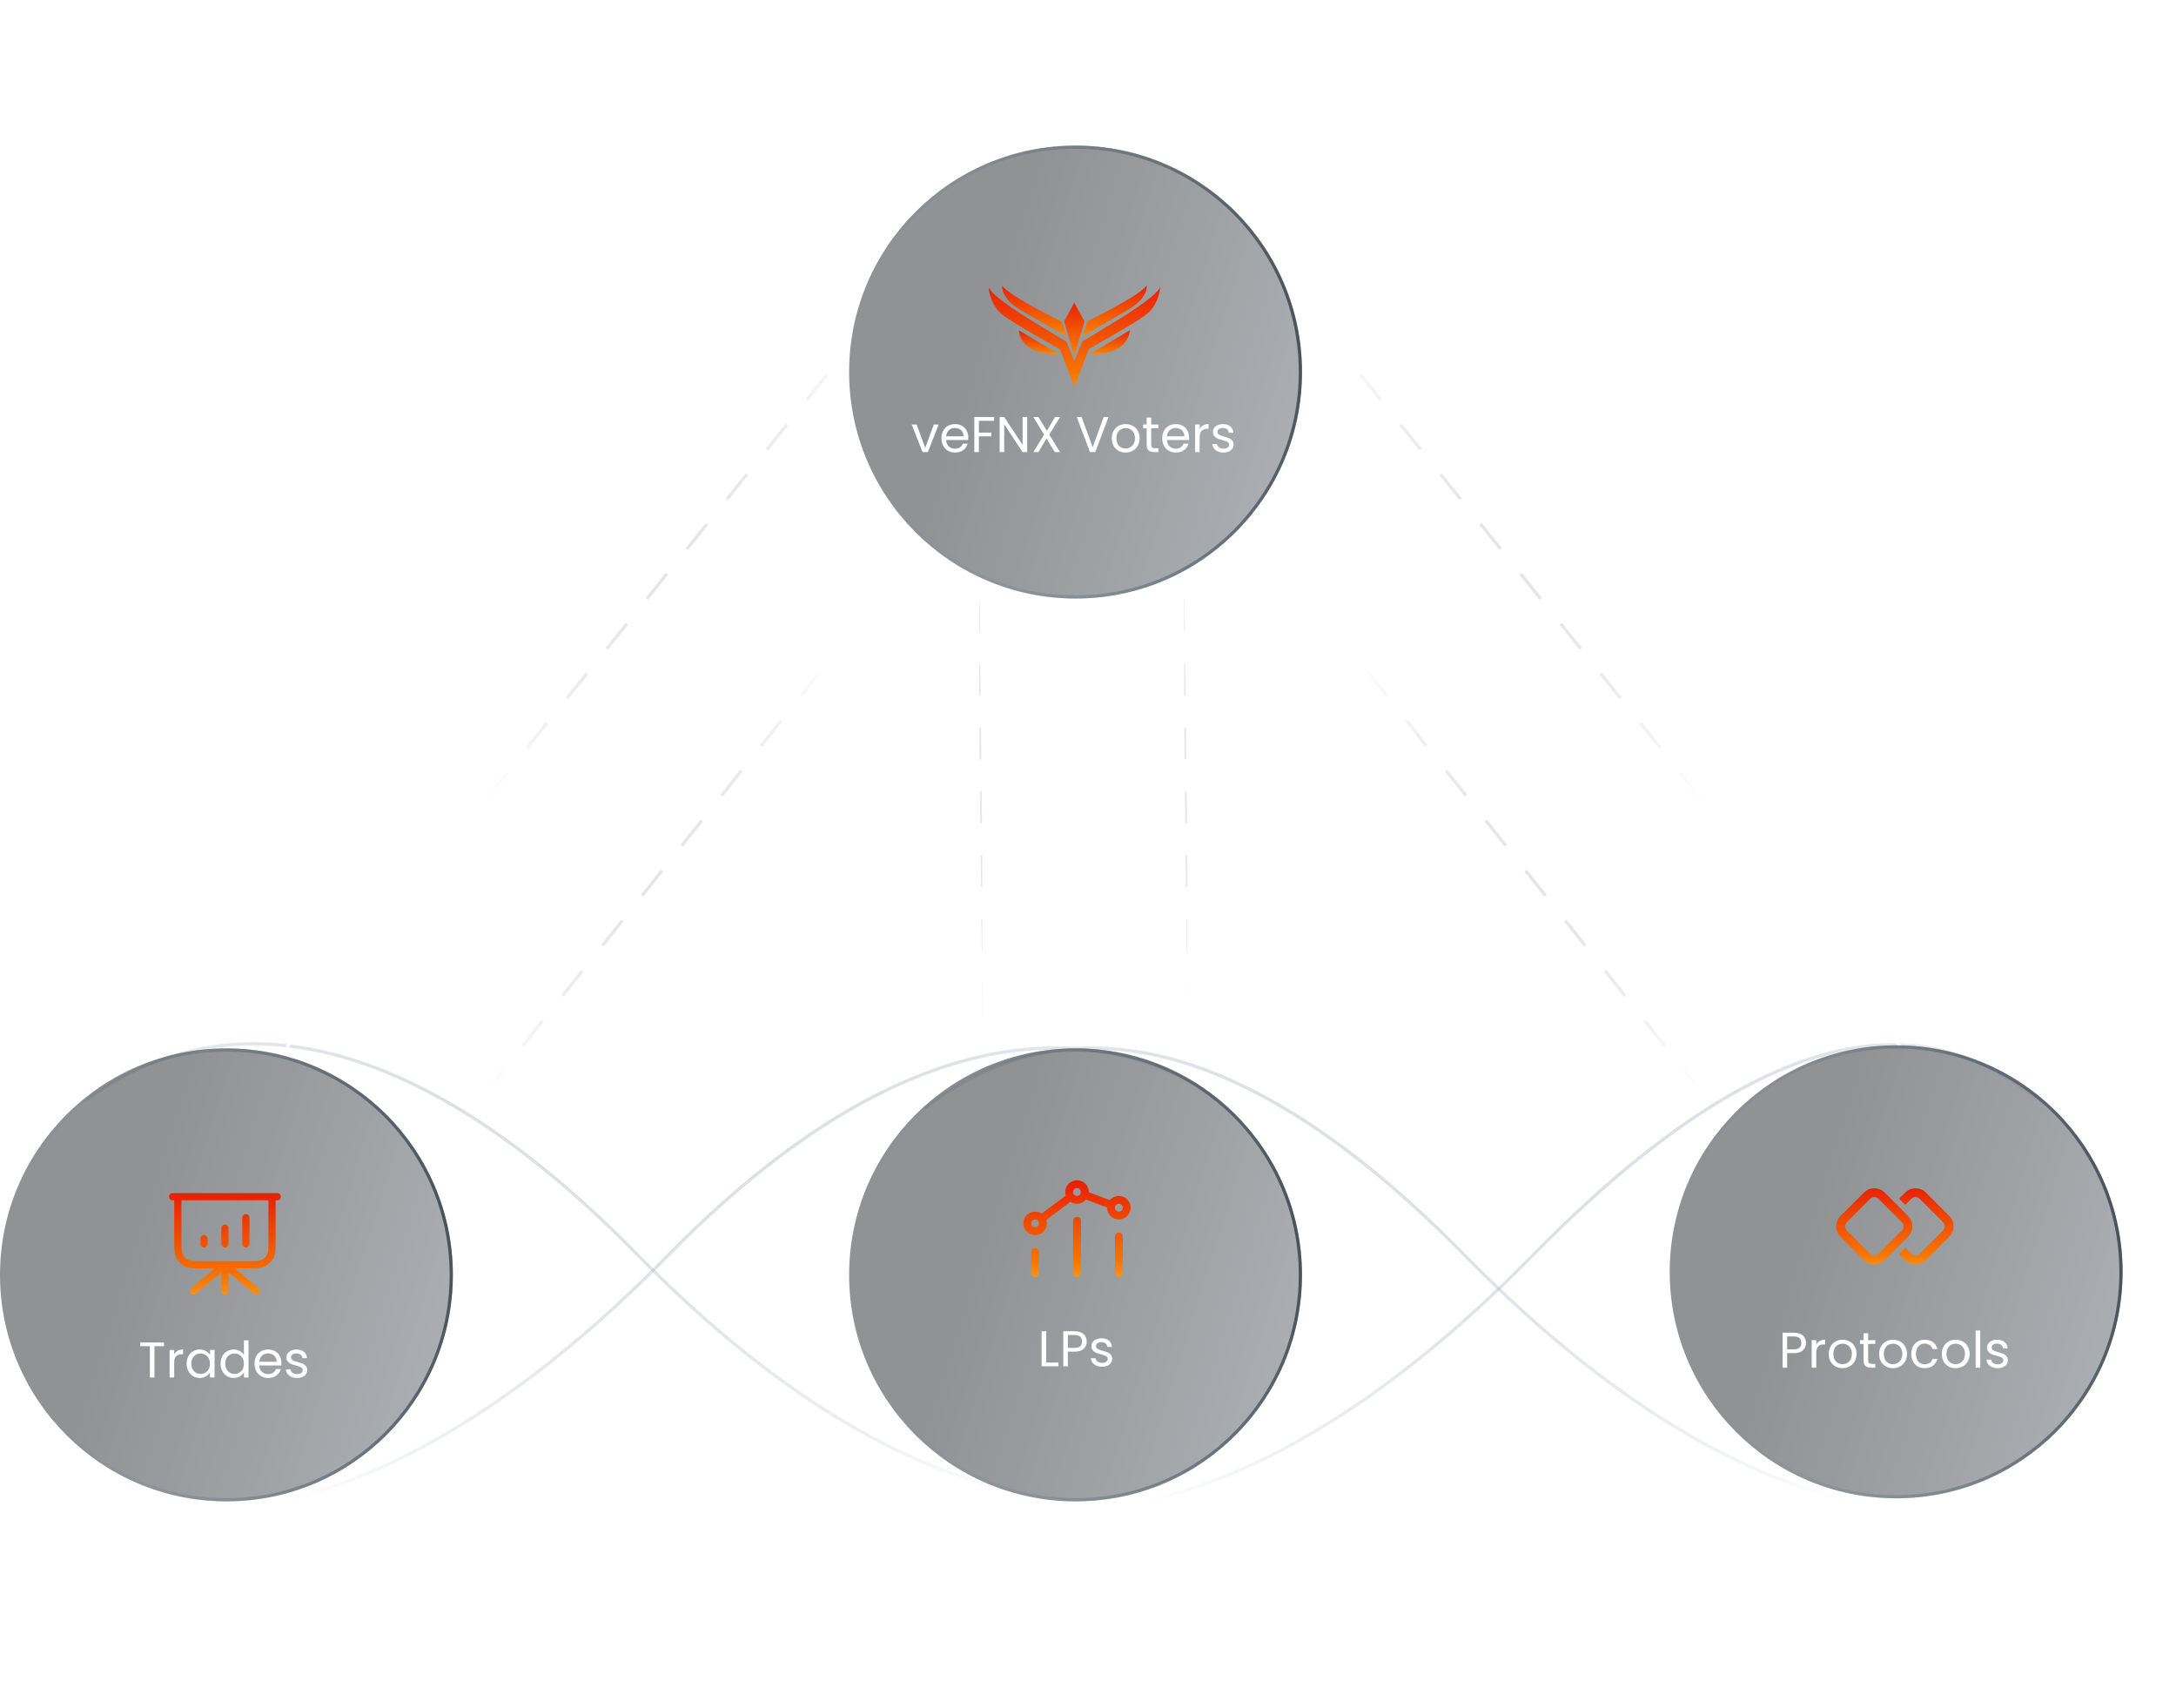 <svg width="693" height="544" viewBox="0 0 693 544" fill="none" xmlns="http://www.w3.org/2000/svg">
<g filter="url(#filter0_b_1911_6782)">
<path d="M54.09 477.577C74.416 484.837 134.622 479.417 212.831 399.659C310.592 299.962 375.219 340.129 387.421 350.298" stroke="url(#paint0_linear_1911_6782)" stroke-width="1.017"/>
</g>
<g filter="url(#filter1_b_1911_6782)">
<path d="M329.467 477.578C349.793 484.837 409.999 479.417 488.208 399.659C585.969 299.962 631.403 337.255 650.278 350.806" stroke="url(#paint1_linear_1911_6782)" stroke-width="1.017"/>
</g>
<g filter="url(#filter2_b_1911_6782)">
<path d="M362.508 474.354C342.182 481.613 281.361 479.417 203.152 399.659C105.39 299.962 46.33 336.747 27.455 350.298" stroke="url(#paint2_linear_1911_6782)" stroke-width="1.017"/>
</g>
<g filter="url(#filter3_b_1911_6782)">
<path d="M625.17 477.578C604.844 484.837 544.638 479.417 466.429 399.659C368.668 299.962 313.254 339.289 294.379 352.84" stroke="url(#paint3_linear_1911_6782)" stroke-width="1.017"/>
</g>
<path d="M129.319 221.35L130.229 222.108L127.125 225.832L130.014 228.24L132.534 225.216L133.443 225.974L130.923 228.998L134.783 232.214L133.851 233.332L125.284 226.193L129.319 221.35ZM140.508 217.971C140.721 218.149 140.936 218.349 141.153 218.571L136.667 223.955C137.365 224.467 138.073 224.675 138.791 224.58C139.508 224.469 140.112 224.119 140.604 223.529C141.007 223.045 141.231 222.552 141.276 222.048C141.32 221.529 141.208 221.047 140.94 220.601L141.944 219.397C142.441 220.117 142.669 220.918 142.628 221.8C142.579 222.675 142.22 223.514 141.551 224.318C141.018 224.957 140.397 225.411 139.686 225.68C138.983 225.941 138.25 225.996 137.486 225.846C136.715 225.689 135.98 225.32 135.284 224.74C134.587 224.159 134.093 223.511 133.801 222.796C133.508 222.08 133.431 221.356 133.569 220.624C133.706 219.877 134.047 219.176 134.593 218.52C135.126 217.881 135.737 217.432 136.425 217.172C137.113 216.913 137.812 216.857 138.523 217.004C139.231 217.137 139.893 217.459 140.508 217.971ZM139.311 218.932C138.885 218.577 138.442 218.367 137.982 218.303C137.513 218.232 137.065 218.295 136.636 218.493C136.206 218.676 135.827 218.965 135.499 219.358C135.028 219.923 134.805 220.557 134.831 221.259C134.864 221.953 135.176 222.595 135.767 223.185L139.311 218.932ZM146.859 210.349C147.073 210.526 147.288 210.726 147.505 210.949L143.018 216.333C143.716 216.845 144.424 217.053 145.143 216.957C145.86 216.847 146.464 216.497 146.956 215.907C147.359 215.423 147.583 214.929 147.628 214.425C147.671 213.906 147.559 213.424 147.292 212.979L148.296 211.775C148.793 212.494 149.021 213.295 148.98 214.177C148.931 215.053 148.571 215.892 147.902 216.695C147.37 217.334 146.748 217.789 146.038 218.058C145.335 218.318 144.601 218.374 143.838 218.224C143.066 218.066 142.332 217.698 141.636 217.117C140.939 216.537 140.445 215.889 140.152 215.173C139.86 214.458 139.783 213.734 139.921 213.002C140.057 212.255 140.399 211.553 140.945 210.898C141.478 210.259 142.088 209.809 142.777 209.55C143.465 209.29 144.164 209.234 144.874 209.382C145.583 209.514 146.245 209.837 146.859 210.349ZM145.663 211.31C145.237 210.954 144.794 210.745 144.334 210.681C143.865 210.61 143.416 210.673 142.988 210.871C142.557 211.054 142.178 211.342 141.851 211.736C141.379 212.301 141.157 212.935 141.183 213.637C141.216 214.331 141.528 214.972 142.119 215.562L145.663 211.31ZM153.814 209.601C153.383 210.118 152.912 210.509 152.398 210.775C151.876 211.035 151.361 211.154 150.851 211.132C150.334 211.103 149.86 210.93 149.43 210.614L150.392 209.458C150.756 209.705 151.16 209.778 151.605 209.677C152.057 209.568 152.474 209.284 152.857 208.825C153.212 208.399 153.398 207.984 153.414 207.582C153.43 207.179 153.295 206.858 153.008 206.619C152.713 206.373 152.387 206.323 152.029 206.469C151.663 206.609 151.182 206.895 150.585 207.328C150.037 207.718 149.565 208.019 149.167 208.229C148.769 208.424 148.342 208.527 147.889 208.538C147.434 208.534 146.99 208.351 146.555 207.989C146.211 207.703 145.981 207.337 145.865 206.893C145.749 206.449 145.766 205.971 145.916 205.457C146.058 204.937 146.331 204.435 146.734 203.952C147.355 203.206 148.045 202.761 148.805 202.616C149.564 202.471 150.285 202.655 150.968 203.169L150.036 204.287C149.663 204.018 149.261 203.926 148.829 204.011C148.405 204.087 148.011 204.343 147.649 204.777C147.315 205.179 147.134 205.57 147.108 205.951C147.083 206.332 147.209 206.639 147.487 206.871C147.709 207.055 147.951 207.139 148.215 207.123C148.477 207.091 148.742 207.007 149.01 206.869C149.276 206.716 149.623 206.491 150.05 206.195C150.584 205.821 151.043 205.536 151.427 205.342C151.802 205.142 152.206 205.041 152.638 205.039C153.076 205.03 153.503 205.192 153.92 205.525C154.289 205.832 154.535 206.211 154.66 206.662C154.784 207.112 154.775 207.598 154.633 208.118C154.49 208.624 154.216 209.118 153.814 209.601Z" fill="white"/>
<path d="M536.652 198.557C536.853 198.915 536.951 199.306 536.947 199.731C536.949 200.164 536.854 200.578 536.663 200.973C536.479 201.377 536.211 201.717 535.859 201.995C535.415 202.345 534.924 202.549 534.385 202.607C533.855 202.658 533.314 202.548 532.761 202.278C532.223 202.009 531.723 201.582 531.261 200.996L528.684 197.729L537.441 190.823L539.918 193.964C540.387 194.559 540.686 195.145 540.815 195.722C540.953 196.293 540.937 196.815 540.767 197.288C540.597 197.762 540.303 198.164 539.884 198.494C539.365 198.904 538.821 199.101 538.253 199.088C537.7 199.075 537.167 198.898 536.652 198.557ZM534.561 194.949L536.077 196.871C536.5 197.407 536.952 197.722 537.435 197.817C537.917 197.912 538.38 197.785 538.824 197.435C539.268 197.085 539.5 196.664 539.52 196.173C539.54 195.681 539.332 195.159 538.896 194.607L537.4 192.71L534.561 194.949ZM532.124 200.152C532.573 200.722 533.057 201.06 533.576 201.167C534.095 201.273 534.593 201.139 535.07 200.762C535.556 200.379 535.805 199.911 535.817 199.358C535.838 198.798 535.627 198.238 535.184 197.677L533.619 195.692L530.528 198.129L532.124 200.152ZM541.429 202.029C541.981 201.92 542.511 201.963 543.02 202.16C543.535 202.365 544.004 202.736 544.426 203.272L543.246 204.203L543.008 203.902C541.997 202.62 540.797 202.528 539.406 203.624L535.663 206.577L534.761 205.434L541.645 200.004L542.547 201.147L541.429 202.029ZM546.925 204.399C546.754 204.182 546.684 203.938 546.716 203.668C546.747 203.398 546.872 203.178 547.09 203.006C547.308 202.834 547.552 202.764 547.821 202.796C548.091 202.828 548.312 202.953 548.483 203.171C548.648 203.38 548.712 203.615 548.673 203.877C548.641 204.146 548.517 204.367 548.299 204.539C548.081 204.71 547.837 204.78 547.568 204.749C547.305 204.725 547.091 204.609 546.925 204.399ZM546.243 205.834L539.359 211.264L538.457 210.12L545.342 204.691L546.243 205.834ZM547.4 209.936C547.996 209.847 548.601 209.926 549.218 210.174C549.834 210.421 550.37 210.834 550.826 211.412C551.315 212.031 551.607 212.704 551.704 213.429C551.801 214.155 551.693 214.871 551.382 215.579C551.079 216.28 550.575 216.907 549.872 217.462C549.177 218.011 548.445 218.357 547.676 218.502C546.907 218.646 546.173 218.586 545.476 218.321C544.784 218.065 544.198 217.631 543.715 217.02C543.246 216.425 542.963 215.799 542.866 215.142C542.776 214.494 542.842 213.898 543.066 213.355L541.797 214.355L540.896 213.212L550.192 205.88L551.094 207.023L547.4 209.936ZM548.951 216.294C549.47 215.884 549.839 215.423 550.06 214.91C550.28 214.397 550.348 213.881 550.265 213.362C550.189 212.852 549.982 212.383 549.645 211.956C549.315 211.537 548.903 211.23 548.41 211.035C547.931 210.842 547.409 210.792 546.844 210.884C546.294 210.979 545.763 211.228 545.252 211.63C544.733 212.04 544.359 212.505 544.13 213.025C543.917 213.546 543.844 214.065 543.912 214.582C543.995 215.101 544.202 215.57 544.532 215.988C544.869 216.416 545.277 216.726 545.755 216.919C546.249 217.114 546.77 217.164 547.321 217.07C547.88 216.969 548.423 216.71 548.951 216.294ZM556.252 225.06C556.034 225.232 555.794 225.401 555.531 225.568L551.191 220.065C550.546 220.642 550.196 221.292 550.141 222.014C550.101 222.739 550.318 223.402 550.794 224.005C551.184 224.5 551.62 224.821 552.104 224.969C552.603 225.119 553.098 225.109 553.589 224.939L554.56 226.171C553.753 226.508 552.922 226.566 552.067 226.343C551.221 226.114 550.474 225.589 549.827 224.768C549.311 224.115 548.996 223.413 548.879 222.663C548.769 221.921 548.867 221.192 549.172 220.476C549.485 219.753 549.997 219.111 550.709 218.55C551.421 217.988 552.158 217.639 552.918 217.501C553.679 217.363 554.403 217.437 555.091 217.723C555.793 218.011 556.409 218.49 556.937 219.16C557.452 219.814 557.766 220.504 557.877 221.231C557.989 221.958 557.899 222.654 557.608 223.318C557.332 223.984 556.88 224.565 556.252 225.06ZM555.559 223.691C555.994 223.348 556.291 222.957 556.449 222.52C556.615 222.077 556.646 221.625 556.541 221.164C556.451 220.705 556.247 220.275 555.93 219.873C555.474 219.295 554.9 218.946 554.208 218.826C553.523 218.715 552.83 218.888 552.131 219.344L555.559 223.691ZM555.545 232.019C555.129 231.491 554.843 230.948 554.689 230.391C554.543 229.827 554.533 229.298 554.66 228.804C554.795 228.303 555.062 227.876 555.461 227.52L556.393 228.701C556.076 229.005 555.92 229.386 555.927 229.842C555.941 230.307 556.132 230.774 556.502 231.243C556.846 231.679 557.213 231.946 557.604 232.045C557.995 232.145 558.337 232.079 558.63 231.848C558.931 231.61 559.047 231.301 558.978 230.92C558.918 230.534 558.737 230.003 558.437 229.33C558.168 228.713 557.972 228.189 557.848 227.757C557.74 227.326 557.727 226.888 557.81 226.442C557.908 225.998 558.179 225.601 558.623 225.251C558.975 224.973 559.38 224.824 559.838 224.802C560.296 224.78 560.761 224.896 561.232 225.149C561.712 225.395 562.147 225.766 562.537 226.26C563.138 227.022 563.431 227.789 563.415 228.562C563.4 229.335 563.07 230.003 562.427 230.564L561.525 229.421C561.865 229.112 562.039 228.738 562.045 228.298C562.058 227.867 561.89 227.429 561.54 226.985C561.216 226.575 560.87 226.317 560.503 226.213C560.135 226.109 559.809 226.169 559.525 226.394C559.298 226.572 559.166 226.792 559.128 227.053C559.104 227.316 559.132 227.593 559.212 227.883C559.306 228.176 559.455 228.561 559.656 229.041C559.912 229.641 560.095 230.149 560.205 230.564C560.324 230.973 560.34 231.389 560.252 231.811C560.17 232.242 559.924 232.627 559.511 232.966C559.135 233.263 558.713 233.426 558.246 233.454C557.78 233.483 557.306 233.374 556.827 233.127C556.362 232.882 555.935 232.513 555.545 232.019Z" fill="white"/>
<path d="M39.816 514.256C40.221 514.32 40.589 514.485 40.92 514.752C41.261 515.019 41.528 515.349 41.72 515.744C41.923 516.139 42.024 516.56 42.024 517.008C42.024 517.573 41.88 518.085 41.592 518.544C41.304 518.992 40.883 519.349 40.328 519.616C39.784 519.872 39.139 520 38.392 520H34.232V508.848H38.232C38.989 508.848 39.635 508.976 40.168 509.232C40.701 509.477 41.101 509.813 41.368 510.24C41.635 510.667 41.768 511.147 41.768 511.68C41.768 512.341 41.587 512.891 41.224 513.328C40.872 513.755 40.403 514.064 39.816 514.256ZM35.688 513.664H38.136C38.819 513.664 39.347 513.504 39.72 513.184C40.093 512.864 40.28 512.421 40.28 511.856C40.28 511.291 40.093 510.848 39.72 510.528C39.347 510.208 38.808 510.048 38.104 510.048H35.688V513.664ZM38.264 518.8C38.989 518.8 39.555 518.629 39.96 518.288C40.365 517.947 40.568 517.472 40.568 516.864C40.568 516.245 40.355 515.76 39.928 515.408C39.501 515.045 38.931 514.864 38.216 514.864H35.688V518.8H38.264ZM52.044 515.28C52.044 515.557 52.029 515.851 51.996 516.16H44.989C45.042 517.024 45.335 517.701 45.868 518.192C46.413 518.672 47.069 518.912 47.837 518.912C48.466 518.912 48.989 518.768 49.404 518.48C49.831 518.181 50.13 517.787 50.3 517.296H51.868C51.634 518.139 51.164 518.827 50.461 519.36C49.757 519.883 48.882 520.144 47.837 520.144C47.005 520.144 46.258 519.957 45.596 519.584C44.946 519.211 44.434 518.683 44.06 518C43.687 517.307 43.501 516.507 43.501 515.6C43.501 514.693 43.682 513.899 44.044 513.216C44.407 512.533 44.914 512.011 45.565 511.648C46.226 511.275 46.983 511.088 47.837 511.088C48.669 511.088 49.404 511.269 50.044 511.632C50.684 511.995 51.175 512.496 51.517 513.136C51.868 513.765 52.044 514.48 52.044 515.28ZM50.541 514.976C50.541 514.421 50.418 513.947 50.172 513.552C49.927 513.147 49.591 512.843 49.164 512.64C48.748 512.427 48.285 512.32 47.773 512.32C47.036 512.32 46.407 512.555 45.885 513.024C45.373 513.493 45.079 514.144 45.005 514.976H50.541ZM57.07 520.144C56.398 520.144 55.796 520.032 55.262 519.808C54.729 519.573 54.308 519.253 53.998 518.848C53.689 518.432 53.518 517.957 53.486 517.424H54.99C55.033 517.861 55.236 518.219 55.598 518.496C55.972 518.773 56.457 518.912 57.054 518.912C57.609 518.912 58.046 518.789 58.366 518.544C58.686 518.299 58.846 517.989 58.846 517.616C58.846 517.232 58.676 516.949 58.334 516.768C57.993 516.576 57.465 516.389 56.75 516.208C56.1 516.037 55.566 515.867 55.15 515.696C54.745 515.515 54.393 515.253 54.094 514.912C53.806 514.56 53.662 514.101 53.662 513.536C53.662 513.088 53.796 512.677 54.062 512.304C54.329 511.931 54.708 511.637 55.198 511.424C55.689 511.2 56.249 511.088 56.878 511.088C57.849 511.088 58.633 511.333 59.23 511.824C59.828 512.315 60.148 512.987 60.19 513.84H58.734C58.702 513.381 58.516 513.013 58.174 512.736C57.844 512.459 57.396 512.32 56.83 512.32C56.308 512.32 55.892 512.432 55.582 512.656C55.273 512.88 55.118 513.173 55.118 513.536C55.118 513.824 55.209 514.064 55.39 514.256C55.582 514.437 55.817 514.587 56.094 514.704C56.382 514.811 56.777 514.933 57.278 515.072C57.908 515.243 58.42 515.413 58.814 515.584C59.209 515.744 59.545 515.989 59.822 516.32C60.11 516.651 60.26 517.083 60.27 517.616C60.27 518.096 60.137 518.528 59.87 518.912C59.604 519.296 59.225 519.6 58.734 519.824C58.254 520.037 57.7 520.144 57.07 520.144ZM64.102 512.432V517.6C64.102 518.027 64.192 518.331 64.374 518.512C64.555 518.683 64.87 518.768 65.318 518.768H66.39V520H65.078C64.267 520 63.659 519.813 63.254 519.44C62.848 519.067 62.646 518.453 62.646 517.6V512.432H61.51V511.232H62.646V509.024H64.102V511.232H66.39V512.432H64.102ZM79.876 512.112C79.876 513.04 79.555 513.813 78.915 514.432C78.286 515.04 77.321 515.344 76.019 515.344H73.876V520H72.419V508.848H76.019C77.278 508.848 78.233 509.152 78.883 509.76C79.545 510.368 79.876 511.152 79.876 512.112ZM76.019 514.144C76.83 514.144 77.427 513.968 77.811 513.616C78.195 513.264 78.388 512.763 78.388 512.112C78.388 510.736 77.598 510.048 76.019 510.048H73.876V514.144H76.019ZM83.141 512.656C83.397 512.155 83.76 511.765 84.229 511.488C84.709 511.211 85.29 511.072 85.973 511.072V512.576H85.589C83.957 512.576 83.141 513.461 83.141 515.232V520H81.685V511.232H83.141V512.656ZM88.406 509.808C88.129 509.808 87.894 509.712 87.702 509.52C87.51 509.328 87.414 509.093 87.414 508.816C87.414 508.539 87.51 508.304 87.702 508.112C87.894 507.92 88.129 507.824 88.406 507.824C88.672 507.824 88.897 507.92 89.078 508.112C89.27 508.304 89.366 508.539 89.366 508.816C89.366 509.093 89.27 509.328 89.078 509.52C88.897 509.712 88.672 509.808 88.406 509.808ZM89.11 511.232V520H87.654V511.232H89.11ZM91.047 515.6C91.047 514.693 91.229 513.904 91.591 513.232C91.954 512.549 92.455 512.021 93.095 511.648C93.746 511.275 94.487 511.088 95.319 511.088C96.397 511.088 97.282 511.349 97.975 511.872C98.679 512.395 99.143 513.12 99.367 514.048H97.799C97.65 513.515 97.357 513.093 96.919 512.784C96.493 512.475 95.959 512.32 95.319 512.32C94.487 512.32 93.815 512.608 93.303 513.184C92.791 513.749 92.535 514.555 92.535 515.6C92.535 516.656 92.791 517.472 93.303 518.048C93.815 518.624 94.487 518.912 95.319 518.912C95.959 518.912 96.493 518.763 96.919 518.464C97.346 518.165 97.639 517.739 97.799 517.184H99.367C99.133 518.08 98.663 518.8 97.959 519.344C97.255 519.877 96.375 520.144 95.319 520.144C94.487 520.144 93.746 519.957 93.095 519.584C92.455 519.211 91.954 518.683 91.591 518C91.229 517.317 91.047 516.517 91.047 515.6ZM109.31 515.28C109.31 515.557 109.294 515.851 109.262 516.16H102.254C102.307 517.024 102.601 517.701 103.134 518.192C103.678 518.672 104.334 518.912 105.102 518.912C105.731 518.912 106.254 518.768 106.67 518.48C107.097 518.181 107.395 517.787 107.566 517.296H109.134C108.899 518.139 108.43 518.827 107.726 519.36C107.022 519.883 106.147 520.144 105.102 520.144C104.27 520.144 103.523 519.957 102.862 519.584C102.211 519.211 101.699 518.683 101.326 518C100.953 517.307 100.766 516.507 100.766 515.6C100.766 514.693 100.947 513.899 101.31 513.216C101.673 512.533 102.179 512.011 102.83 511.648C103.491 511.275 104.249 511.088 105.102 511.088C105.934 511.088 106.67 511.269 107.31 511.632C107.95 511.995 108.441 512.496 108.782 513.136C109.134 513.765 109.31 514.48 109.31 515.28ZM107.806 514.976C107.806 514.421 107.683 513.947 107.438 513.552C107.193 513.147 106.857 512.843 106.43 512.64C106.014 512.427 105.55 512.32 105.038 512.32C104.302 512.32 103.673 512.555 103.15 513.024C102.638 513.493 102.345 514.144 102.27 514.976H107.806ZM114.336 520.144C113.664 520.144 113.061 520.032 112.528 519.808C111.995 519.573 111.573 519.253 111.264 518.848C110.955 518.432 110.784 517.957 110.752 517.424H112.256C112.299 517.861 112.501 518.219 112.864 518.496C113.237 518.773 113.723 518.912 114.32 518.912C114.875 518.912 115.312 518.789 115.632 518.544C115.952 518.299 116.112 517.989 116.112 517.616C116.112 517.232 115.941 516.949 115.6 516.768C115.259 516.576 114.731 516.389 114.016 516.208C113.365 516.037 112.832 515.867 112.416 515.696C112.011 515.515 111.659 515.253 111.36 514.912C111.072 514.56 110.928 514.101 110.928 513.536C110.928 513.088 111.061 512.677 111.328 512.304C111.595 511.931 111.973 511.637 112.464 511.424C112.955 511.2 113.515 511.088 114.144 511.088C115.115 511.088 115.899 511.333 116.496 511.824C117.093 512.315 117.413 512.987 117.456 513.84H116C115.968 513.381 115.781 513.013 115.44 512.736C115.109 512.459 114.661 512.32 114.096 512.32C113.573 512.32 113.157 512.432 112.848 512.656C112.539 512.88 112.384 513.173 112.384 513.536C112.384 513.824 112.475 514.064 112.656 514.256C112.848 514.437 113.083 514.587 113.36 514.704C113.648 514.811 114.043 514.933 114.544 515.072C115.173 515.243 115.685 515.413 116.08 515.584C116.475 515.744 116.811 515.989 117.088 516.32C117.376 516.651 117.525 517.083 117.536 517.616C117.536 518.096 117.403 518.528 117.136 518.912C116.869 519.296 116.491 519.6 116 519.824C115.52 520.037 114.965 520.144 114.336 520.144Z" fill="white"/>
<path d="M286.688 510.355V514.083H290.752V515.283H286.688V519.123H291.232V520.323H285.232V509.155H291.232V510.355H286.688ZM292.891 515.907C292.891 515.011 293.072 514.227 293.435 513.555C293.798 512.872 294.294 512.344 294.923 511.971C295.563 511.597 296.272 511.411 297.051 511.411C297.819 511.411 298.486 511.576 299.051 511.907C299.616 512.237 300.038 512.653 300.315 513.155V511.555H301.787V520.323H300.315V518.691C300.027 519.203 299.595 519.629 299.019 519.971C298.454 520.301 297.792 520.467 297.035 520.467C296.256 520.467 295.552 520.275 294.923 519.891C294.294 519.507 293.798 518.968 293.435 518.275C293.072 517.581 292.891 516.792 292.891 515.907ZM300.315 515.923C300.315 515.261 300.182 514.685 299.915 514.195C299.648 513.704 299.286 513.331 298.827 513.075C298.379 512.808 297.883 512.675 297.339 512.675C296.795 512.675 296.299 512.803 295.851 513.059C295.403 513.315 295.046 513.688 294.779 514.179C294.512 514.669 294.379 515.245 294.379 515.907C294.379 516.579 294.512 517.165 294.779 517.667C295.046 518.157 295.403 518.536 295.851 518.803C296.299 519.059 296.795 519.187 297.339 519.187C297.883 519.187 298.379 519.059 298.827 518.803C299.286 518.536 299.648 518.157 299.915 517.667C300.182 517.165 300.315 516.584 300.315 515.923ZM305.704 512.979C305.96 512.477 306.322 512.088 306.792 511.811C307.272 511.533 307.853 511.395 308.536 511.395V512.899H308.152C306.52 512.899 305.704 513.784 305.704 515.555V520.323H304.248V511.555H305.704V512.979ZM314.488 511.395C315.555 511.395 316.419 511.72 317.08 512.371C317.742 513.011 318.072 513.939 318.072 515.155V520.323H316.632V515.363C316.632 514.488 316.414 513.821 315.976 513.363C315.539 512.893 314.942 512.659 314.184 512.659C313.416 512.659 312.803 512.899 312.344 513.379C311.896 513.859 311.672 514.557 311.672 515.475V520.323H310.216V511.555H311.672V512.803C311.96 512.355 312.35 512.008 312.84 511.763C313.342 511.517 313.891 511.395 314.488 511.395ZM326.172 510.355V514.083H330.236V515.283H326.172V519.123H330.716V520.323H324.716V509.155H330.716V510.355H326.172ZM343.464 511.395C344.146 511.395 344.754 511.539 345.288 511.827C345.821 512.104 346.242 512.525 346.552 513.091C346.861 513.656 347.016 514.344 347.016 515.155V520.323H345.576V515.363C345.576 514.488 345.357 513.821 344.92 513.363C344.493 512.893 343.912 512.659 343.176 512.659C342.418 512.659 341.816 512.904 341.368 513.395C340.92 513.875 340.696 514.573 340.696 515.491V520.323H339.256V515.363C339.256 514.488 339.037 513.821 338.6 513.363C338.173 512.893 337.592 512.659 336.856 512.659C336.098 512.659 335.496 512.904 335.048 513.395C334.6 513.875 334.376 514.573 334.376 515.491V520.323H332.92V511.555H334.376V512.819C334.664 512.36 335.048 512.008 335.528 511.763C336.018 511.517 336.557 511.395 337.144 511.395C337.88 511.395 338.53 511.56 339.096 511.891C339.661 512.221 340.082 512.707 340.36 513.347C340.605 512.728 341.01 512.248 341.576 511.907C342.141 511.565 342.77 511.395 343.464 511.395ZM350.156 510.131C349.879 510.131 349.644 510.035 349.452 509.843C349.26 509.651 349.164 509.416 349.164 509.139C349.164 508.861 349.26 508.627 349.452 508.435C349.644 508.243 349.879 508.147 350.156 508.147C350.423 508.147 350.647 508.243 350.828 508.435C351.02 508.627 351.116 508.861 351.116 509.139C351.116 509.416 351.02 509.651 350.828 509.843C350.647 510.035 350.423 510.131 350.156 510.131ZM350.86 511.555V520.323H349.404V511.555H350.86ZM356.445 520.467C355.773 520.467 355.171 520.355 354.637 520.131C354.104 519.896 353.683 519.576 353.373 519.171C353.064 518.755 352.893 518.28 352.861 517.747H354.365C354.408 518.184 354.611 518.541 354.973 518.819C355.347 519.096 355.832 519.235 356.429 519.235C356.984 519.235 357.421 519.112 357.741 518.867C358.061 518.621 358.221 518.312 358.221 517.939C358.221 517.555 358.051 517.272 357.709 517.091C357.368 516.899 356.84 516.712 356.125 516.531C355.475 516.36 354.941 516.189 354.525 516.019C354.12 515.837 353.768 515.576 353.469 515.235C353.181 514.883 353.037 514.424 353.037 513.859C353.037 513.411 353.171 513 353.437 512.627C353.704 512.253 354.083 511.96 354.573 511.747C355.064 511.523 355.624 511.411 356.253 511.411C357.224 511.411 358.008 511.656 358.605 512.147C359.203 512.637 359.523 513.309 359.565 514.163H358.109C358.077 513.704 357.891 513.336 357.549 513.059C357.219 512.781 356.771 512.643 356.205 512.643C355.683 512.643 355.267 512.755 354.957 512.979C354.648 513.203 354.493 513.496 354.493 513.859C354.493 514.147 354.584 514.387 354.765 514.579C354.957 514.76 355.192 514.909 355.469 515.027C355.757 515.133 356.152 515.256 356.653 515.395C357.283 515.565 357.795 515.736 358.189 515.907C358.584 516.067 358.92 516.312 359.197 516.643C359.485 516.973 359.635 517.405 359.645 517.939C359.645 518.419 359.512 518.851 359.245 519.235C358.979 519.619 358.6 519.923 358.109 520.147C357.629 520.36 357.075 520.467 356.445 520.467ZM364.805 520.467C364.133 520.467 363.53 520.355 362.997 520.131C362.463 519.896 362.042 519.576 361.733 519.171C361.423 518.755 361.253 518.28 361.221 517.747H362.725C362.767 518.184 362.97 518.541 363.333 518.819C363.706 519.096 364.191 519.235 364.789 519.235C365.343 519.235 365.781 519.112 366.101 518.867C366.421 518.621 366.581 518.312 366.581 517.939C366.581 517.555 366.41 517.272 366.069 517.091C365.727 516.899 365.199 516.712 364.485 516.531C363.834 516.36 363.301 516.189 362.885 516.019C362.479 515.837 362.127 515.576 361.829 515.235C361.541 514.883 361.397 514.424 361.397 513.859C361.397 513.411 361.53 513 361.797 512.627C362.063 512.253 362.442 511.96 362.933 511.747C363.423 511.523 363.983 511.411 364.613 511.411C365.583 511.411 366.367 511.656 366.965 512.147C367.562 512.637 367.882 513.309 367.925 514.163H366.469C366.437 513.704 366.25 513.336 365.909 513.059C365.578 512.781 365.13 512.643 364.565 512.643C364.042 512.643 363.626 512.755 363.317 512.979C363.007 513.203 362.853 513.496 362.853 513.859C362.853 514.147 362.943 514.387 363.125 514.579C363.317 514.76 363.551 514.909 363.829 515.027C364.117 515.133 364.511 515.256 365.013 515.395C365.642 515.565 366.154 515.736 366.549 515.907C366.943 516.067 367.279 516.312 367.557 516.643C367.845 516.973 367.994 517.405 368.005 517.939C368.005 518.419 367.871 518.851 367.605 519.235C367.338 519.619 366.959 519.923 366.469 520.147C365.989 520.36 365.434 520.467 364.805 520.467ZM370.812 510.131C370.535 510.131 370.3 510.035 370.108 509.843C369.916 509.651 369.82 509.416 369.82 509.139C369.82 508.861 369.916 508.627 370.108 508.435C370.3 508.243 370.535 508.147 370.812 508.147C371.079 508.147 371.303 508.243 371.484 508.435C371.676 508.627 371.772 508.861 371.772 509.139C371.772 509.416 371.676 509.651 371.484 509.843C371.303 510.035 371.079 510.131 370.812 510.131ZM371.516 511.555V520.323H370.06V511.555H371.516ZM377.822 520.467C377 520.467 376.254 520.28 375.582 519.907C374.92 519.533 374.398 519.005 374.014 518.323C373.64 517.629 373.454 516.829 373.454 515.923C373.454 515.027 373.646 514.237 374.03 513.555C374.424 512.861 374.958 512.333 375.63 511.971C376.302 511.597 377.054 511.411 377.886 511.411C378.718 511.411 379.47 511.597 380.142 511.971C380.814 512.333 381.342 512.856 381.726 513.539C382.12 514.221 382.318 515.016 382.318 515.923C382.318 516.829 382.115 517.629 381.71 518.323C381.315 519.005 380.776 519.533 380.094 519.907C379.411 520.28 378.654 520.467 377.822 520.467ZM377.822 519.187C378.344 519.187 378.835 519.064 379.294 518.819C379.752 518.573 380.12 518.205 380.398 517.715C380.686 517.224 380.83 516.627 380.83 515.923C380.83 515.219 380.691 514.621 380.414 514.131C380.136 513.64 379.774 513.277 379.326 513.043C378.878 512.797 378.392 512.675 377.87 512.675C377.336 512.675 376.846 512.797 376.398 513.043C375.96 513.277 375.608 513.64 375.342 514.131C375.075 514.621 374.942 515.219 374.942 515.923C374.942 516.637 375.07 517.24 375.326 517.731C375.592 518.221 375.944 518.589 376.382 518.835C376.819 519.069 377.299 519.187 377.822 519.187ZM388.504 511.395C389.571 511.395 390.435 511.72 391.096 512.371C391.757 513.011 392.088 513.939 392.088 515.155V520.323H390.648V515.363C390.648 514.488 390.429 513.821 389.992 513.363C389.555 512.893 388.957 512.659 388.2 512.659C387.432 512.659 386.819 512.899 386.36 513.379C385.912 513.859 385.688 514.557 385.688 515.475V520.323H384.232V511.555H385.688V512.803C385.976 512.355 386.365 512.008 386.856 511.763C387.357 511.517 387.907 511.395 388.504 511.395ZM397.57 520.467C396.898 520.467 396.296 520.355 395.762 520.131C395.229 519.896 394.808 519.576 394.498 519.171C394.189 518.755 394.018 518.28 393.986 517.747H395.49C395.533 518.184 395.736 518.541 396.098 518.819C396.472 519.096 396.957 519.235 397.554 519.235C398.109 519.235 398.546 519.112 398.866 518.867C399.186 518.621 399.346 518.312 399.346 517.939C399.346 517.555 399.176 517.272 398.834 517.091C398.493 516.899 397.965 516.712 397.25 516.531C396.6 516.36 396.066 516.189 395.65 516.019C395.245 515.837 394.893 515.576 394.594 515.235C394.306 514.883 394.162 514.424 394.162 513.859C394.162 513.411 394.296 513 394.562 512.627C394.829 512.253 395.208 511.96 395.698 511.747C396.189 511.523 396.749 511.411 397.378 511.411C398.349 511.411 399.133 511.656 399.73 512.147C400.328 512.637 400.648 513.309 400.69 514.163H399.234C399.202 513.704 399.016 513.336 398.674 513.059C398.344 512.781 397.896 512.643 397.33 512.643C396.808 512.643 396.392 512.755 396.082 512.979C395.773 513.203 395.618 513.496 395.618 513.859C395.618 514.147 395.709 514.387 395.89 514.579C396.082 514.76 396.317 514.909 396.594 515.027C396.882 515.133 397.277 515.256 397.778 515.395C398.408 515.565 398.92 515.736 399.314 515.907C399.709 516.067 400.045 516.312 400.322 516.643C400.61 516.973 400.76 517.405 400.77 517.939C400.77 518.419 400.637 518.851 400.37 519.235C400.104 519.619 399.725 519.923 399.234 520.147C398.754 520.36 398.2 520.467 397.57 520.467Z" fill="white"/>
<path d="M552.704 509.171C553.92 509.171 554.971 509.4 555.856 509.859C556.752 510.307 557.435 510.952 557.904 511.795C558.384 512.637 558.624 513.629 558.624 514.771C558.624 515.912 558.384 516.904 557.904 517.747C557.435 518.579 556.752 519.219 555.856 519.667C554.971 520.104 553.92 520.323 552.704 520.323H549.232V509.171H552.704ZM552.704 519.123C554.144 519.123 555.243 518.744 556 517.987C556.757 517.219 557.136 516.147 557.136 514.771C557.136 513.384 556.752 512.301 555.984 511.523C555.227 510.744 554.133 510.355 552.704 510.355H550.688V519.123H552.704ZM568.545 515.603C568.545 515.88 568.529 516.173 568.497 516.483H561.489C561.542 517.347 561.835 518.024 562.369 518.515C562.913 518.995 563.569 519.235 564.337 519.235C564.966 519.235 565.489 519.091 565.905 518.803C566.331 518.504 566.63 518.109 566.801 517.619H568.369C568.134 518.461 567.665 519.149 566.961 519.683C566.257 520.205 565.382 520.467 564.337 520.467C563.505 520.467 562.758 520.28 562.097 519.907C561.446 519.533 560.934 519.005 560.561 518.323C560.187 517.629 560.001 516.829 560.001 515.923C560.001 515.016 560.182 514.221 560.545 513.539C560.907 512.856 561.414 512.333 562.065 511.971C562.726 511.597 563.483 511.411 564.337 511.411C565.169 511.411 565.905 511.592 566.545 511.955C567.185 512.317 567.675 512.819 568.017 513.459C568.369 514.088 568.545 514.803 568.545 515.603ZM567.041 515.299C567.041 514.744 566.918 514.269 566.673 513.875C566.427 513.469 566.091 513.165 565.665 512.963C565.249 512.749 564.785 512.643 564.273 512.643C563.537 512.643 562.907 512.877 562.385 513.347C561.873 513.816 561.579 514.467 561.505 515.299H567.041ZM578.466 515.603C578.466 515.88 578.45 516.173 578.418 516.483H571.41C571.464 517.347 571.757 518.024 572.29 518.515C572.834 518.995 573.49 519.235 574.258 519.235C574.888 519.235 575.41 519.091 575.826 518.803C576.253 518.504 576.552 518.109 576.722 517.619H578.29C578.056 518.461 577.586 519.149 576.882 519.683C576.178 520.205 575.304 520.467 574.258 520.467C573.426 520.467 572.68 520.28 572.018 519.907C571.368 519.533 570.856 519.005 570.482 518.323C570.109 517.629 569.922 516.829 569.922 515.923C569.922 515.016 570.104 514.221 570.466 513.539C570.829 512.856 571.336 512.333 571.986 511.971C572.648 511.597 573.405 511.411 574.258 511.411C575.09 511.411 575.826 511.592 576.466 511.955C577.106 512.317 577.597 512.819 577.938 513.459C578.29 514.088 578.466 514.803 578.466 515.603ZM576.962 515.299C576.962 514.744 576.84 514.269 576.594 513.875C576.349 513.469 576.013 513.165 575.586 512.963C575.17 512.749 574.706 512.643 574.194 512.643C573.458 512.643 572.829 512.877 572.306 513.347C571.794 513.816 571.501 514.467 571.426 515.299H576.962ZM581.844 513.171C582.132 512.669 582.559 512.253 583.124 511.923C583.7 511.581 584.367 511.411 585.124 511.411C585.903 511.411 586.607 511.597 587.236 511.971C587.876 512.344 588.378 512.872 588.74 513.555C589.103 514.227 589.284 515.011 589.284 515.907C589.284 516.792 589.103 517.581 588.74 518.275C588.378 518.968 587.876 519.507 587.236 519.891C586.607 520.275 585.903 520.467 585.124 520.467C584.378 520.467 583.716 520.301 583.14 519.971C582.575 519.629 582.143 519.208 581.844 518.707V524.483H580.388V511.555H581.844V513.171ZM587.796 515.907C587.796 515.245 587.663 514.669 587.396 514.179C587.13 513.688 586.767 513.315 586.308 513.059C585.86 512.803 585.364 512.675 584.82 512.675C584.287 512.675 583.791 512.808 583.332 513.075C582.884 513.331 582.522 513.709 582.244 514.211C581.978 514.701 581.844 515.272 581.844 515.923C581.844 516.584 581.978 517.165 582.244 517.667C582.522 518.157 582.884 518.536 583.332 518.803C583.791 519.059 584.287 519.187 584.82 519.187C585.364 519.187 585.86 519.059 586.308 518.803C586.767 518.536 587.13 518.157 587.396 517.667C587.663 517.165 587.796 516.579 587.796 515.907ZM596.922 519.139H600.826V520.323H595.466V509.171H596.922V519.139ZM603.125 510.131C602.847 510.131 602.613 510.035 602.421 509.843C602.229 509.651 602.133 509.416 602.133 509.139C602.133 508.861 602.229 508.627 602.421 508.435C602.613 508.243 602.847 508.147 603.125 508.147C603.391 508.147 603.615 508.243 603.797 508.435C603.989 508.627 604.085 508.861 604.085 509.139C604.085 509.416 603.989 509.651 603.797 509.843C603.615 510.035 603.391 510.131 603.125 510.131ZM603.829 511.555V520.323H602.373V511.555H603.829ZM605.766 515.907C605.766 515.011 605.947 514.227 606.31 513.555C606.673 512.872 607.169 512.344 607.798 511.971C608.438 511.597 609.153 511.411 609.942 511.411C610.699 511.411 611.361 511.581 611.926 511.923C612.502 512.253 612.923 512.664 613.19 513.155V511.555H614.662V524.483H613.19V518.707C612.913 519.197 612.486 519.613 611.91 519.955C611.334 520.296 610.662 520.467 609.894 520.467C609.126 520.467 608.427 520.275 607.798 519.891C607.169 519.507 606.673 518.968 606.31 518.275C605.947 517.581 605.766 516.792 605.766 515.907ZM613.19 515.923C613.19 515.261 613.057 514.685 612.79 514.195C612.523 513.704 612.161 513.331 611.702 513.075C611.254 512.808 610.758 512.675 610.214 512.675C609.67 512.675 609.174 512.803 608.726 513.059C608.278 513.315 607.921 513.688 607.654 514.179C607.387 514.669 607.254 515.245 607.254 515.907C607.254 516.579 607.387 517.165 607.654 517.667C607.921 518.157 608.278 518.536 608.726 518.803C609.174 519.059 609.67 519.187 610.214 519.187C610.758 519.187 611.254 519.059 611.702 518.803C612.161 518.536 612.523 518.157 612.79 517.667C613.057 517.165 613.19 516.584 613.19 515.923ZM624.899 511.555V520.323H623.443V519.027C623.165 519.475 622.776 519.827 622.275 520.083C621.784 520.328 621.24 520.451 620.643 520.451C619.96 520.451 619.347 520.312 618.803 520.035C618.259 519.747 617.827 519.32 617.507 518.755C617.197 518.189 617.043 517.501 617.043 516.691V511.555H618.483V516.499C618.483 517.363 618.701 518.029 619.139 518.499C619.576 518.957 620.173 519.187 620.931 519.187C621.709 519.187 622.323 518.947 622.771 518.467C623.219 517.987 623.443 517.288 623.443 516.371V511.555H624.899ZM628.109 510.131C627.832 510.131 627.597 510.035 627.405 509.843C627.213 509.651 627.117 509.416 627.117 509.139C627.117 508.861 627.213 508.627 627.405 508.435C627.597 508.243 627.832 508.147 628.109 508.147C628.376 508.147 628.6 508.243 628.781 508.435C628.973 508.627 629.069 508.861 629.069 509.139C629.069 509.416 628.973 509.651 628.781 509.843C628.6 510.035 628.376 510.131 628.109 510.131ZM628.813 511.555V520.323H627.357V511.555H628.813ZM630.751 515.907C630.751 515.011 630.932 514.227 631.295 513.555C631.657 512.872 632.153 512.344 632.783 511.971C633.423 511.597 634.137 511.411 634.927 511.411C635.609 511.411 636.244 511.571 636.831 511.891C637.417 512.2 637.865 512.611 638.175 513.123V508.483H639.647V520.323H638.175V518.675C637.887 519.197 637.46 519.629 636.895 519.971C636.329 520.301 635.668 520.467 634.911 520.467C634.132 520.467 633.423 520.275 632.783 519.891C632.153 519.507 631.657 518.968 631.295 518.275C630.932 517.581 630.751 516.792 630.751 515.907ZM638.175 515.923C638.175 515.261 638.041 514.685 637.775 514.195C637.508 513.704 637.145 513.331 636.687 513.075C636.239 512.808 635.743 512.675 635.199 512.675C634.655 512.675 634.159 512.803 633.711 513.059C633.263 513.315 632.905 513.688 632.639 514.179C632.372 514.669 632.239 515.245 632.239 515.907C632.239 516.579 632.372 517.165 632.639 517.667C632.905 518.157 633.263 518.536 633.711 518.803C634.159 519.059 634.655 519.187 635.199 519.187C635.743 519.187 636.239 519.059 636.687 518.803C637.145 518.536 637.508 518.157 637.775 517.667C638.041 517.165 638.175 516.584 638.175 515.923ZM642.859 510.131C642.582 510.131 642.347 510.035 642.155 509.843C641.963 509.651 641.867 509.416 641.867 509.139C641.867 508.861 641.963 508.627 642.155 508.435C642.347 508.243 642.582 508.147 642.859 508.147C643.126 508.147 643.35 508.243 643.531 508.435C643.723 508.627 643.819 508.861 643.819 509.139C643.819 509.416 643.723 509.651 643.531 509.843C643.35 510.035 643.126 510.131 642.859 510.131ZM643.563 511.555V520.323H642.107V511.555H643.563ZM647.821 512.755V517.923C647.821 518.349 647.911 518.653 648.093 518.835C648.274 519.005 648.589 519.091 649.036 519.091H650.109V520.323H648.797C647.986 520.323 647.378 520.136 646.973 519.763C646.567 519.389 646.365 518.776 646.365 517.923V512.755H645.229V511.555H646.365V509.347H647.821V511.555H650.109V512.755H647.821ZM659.425 511.555L654.145 524.451H652.641L654.369 520.227L650.833 511.555H652.449L655.201 518.659L657.921 511.555H659.425Z" fill="white"/>
<path fill-rule="evenodd" clip-rule="evenodd" d="M135.687 305.526L150.232 304.253L151.505 318.799L147.869 319.117L146.914 308.208L136.005 309.162L135.687 305.526Z" fill="white"/>
<path fill-rule="evenodd" clip-rule="evenodd" d="M171.5 261.001L186.046 259.729L187.319 274.274L183.682 274.593L182.728 263.683L171.819 264.638L171.5 261.001Z" fill="white" fill-opacity="0.2"/>
<path fill-rule="evenodd" clip-rule="evenodd" d="M205.378 217.444L219.924 216.172L221.196 230.717L217.56 231.035L216.605 220.126L205.696 221.081L205.378 217.444Z" fill="white" fill-opacity="0.2"/>
<path fill-rule="evenodd" clip-rule="evenodd" d="M239.256 173.887L253.801 172.614L255.074 187.16L251.438 187.478L250.483 176.569L239.574 177.523L239.256 173.887Z" fill="white" fill-opacity="0.2"/>
<path d="M141.205 364.814L304.301 159.612" stroke="url(#paint4_linear_1911_6782)" stroke-width="1.017" stroke-dasharray="10.17 10.17"/>
<path d="M91.356 333.356L263.648 118.958" stroke="url(#paint5_linear_1911_6782)" stroke-width="1.017" stroke-dasharray="10.17 10.17"/>
<path fill-rule="evenodd" clip-rule="evenodd" d="M560.997 305.526L546.452 304.253L545.179 318.799L548.816 319.117L549.77 308.208L560.679 309.162L560.997 305.526Z" fill="white"/>
<path fill-rule="evenodd" clip-rule="evenodd" d="M525.184 261.001L510.638 259.729L509.366 274.274L513.002 274.593L513.957 263.683L524.866 264.638L525.184 261.001Z" fill="white" fill-opacity="0.2"/>
<path fill-rule="evenodd" clip-rule="evenodd" d="M491.306 217.444L476.761 216.172L475.488 230.717L479.124 231.035L480.079 220.126L490.988 221.081L491.306 217.444Z" fill="white" fill-opacity="0.2"/>
<path fill-rule="evenodd" clip-rule="evenodd" d="M457.429 173.887L442.883 172.614L441.61 187.16L445.247 187.478L446.201 176.569L457.11 177.523L457.429 173.887Z" fill="white" fill-opacity="0.2"/>
<path d="M555.479 364.814L392.383 159.612" stroke="url(#paint6_linear_1911_6782)" stroke-width="1.017" stroke-dasharray="10.17 10.17"/>
<path d="M605.328 333.356L433.036 118.958" stroke="url(#paint7_linear_1911_6782)" stroke-width="1.017" stroke-dasharray="10.17 10.17"/>
<g filter="url(#filter4_b_1911_6782)">
<circle cx="342.535" cy="118.474" r="72.111" fill="url(#paint8_linear_1911_6782)" fill-opacity="0.5"/>
<circle cx="342.535" cy="118.474" r="71.603" stroke="url(#paint9_linear_1911_6782)" stroke-width="1.017"/>
</g>
<path d="M324.696 98.518C330.774 102.149 339.636 107.124 339.636 107.124L338.004 102.357C338.004 102.357 321.449 94.343 319.177 90.984C319.193 91 318.633 94.871 324.696 98.518Z" fill="url(#paint10_linear_1911_6782)"/>
<path d="M355.552 102.149L344.723 108.707L342.163 115.041L339.636 108.819L328.807 102.261C328.807 102.261 315.819 94.471 314.843 91.432C314.843 91.432 315.067 97.382 319.93 100.741C324.792 104.1 337.573 111.234 337.573 111.234L342.115 123.071V123.247L342.147 123.167L342.227 123.359V122.975L346.77 111.138C346.77 111.138 359.535 103.988 364.413 100.645C369.292 97.302 369.5 91.336 369.5 91.336C368.54 94.359 355.552 102.149 355.552 102.149Z" fill="url(#paint11_linear_1911_6782)"/>
<path d="M359.679 98.406C365.757 94.775 365.197 90.888 365.197 90.888C362.926 94.247 346.354 102.261 346.354 102.261L344.739 107.028C344.739 107.012 353.616 102.037 359.679 98.406Z" fill="url(#paint12_linear_1911_6782)"/>
<path d="M345.379 102.357L342.132 96.375L338.885 102.357L342.132 113.282L345.379 102.357Z" fill="url(#paint13_linear_1911_6782)"/>
<path d="M337.381 112.85L324.488 105.172C324.488 105.172 324.28 112.962 337.381 112.85Z" fill="url(#paint14_linear_1911_6782)"/>
<path d="M346.898 112.85C359.998 112.962 359.79 105.172 359.79 105.172L346.898 112.85Z" fill="url(#paint15_linear_1911_6782)"/>
<path d="M294.667 142.613L297.387 135.189H298.939L295.499 143.957H293.803L290.363 135.189H291.931L294.667 142.613ZM308.372 139.237C308.372 139.514 308.356 139.807 308.324 140.117H301.316C301.369 140.981 301.663 141.658 302.196 142.149C302.74 142.629 303.396 142.869 304.164 142.869C304.793 142.869 305.316 142.725 305.732 142.437C306.159 142.138 306.457 141.743 306.628 141.253H308.196C307.961 142.095 307.492 142.783 306.788 143.317C306.084 143.839 305.209 144.101 304.164 144.101C303.332 144.101 302.585 143.914 301.924 143.541C301.273 143.167 300.761 142.639 300.388 141.957C300.015 141.263 299.828 140.463 299.828 139.557C299.828 138.65 300.009 137.855 300.372 137.173C300.735 136.49 301.241 135.967 301.892 135.605C302.553 135.231 303.311 135.045 304.164 135.045C304.996 135.045 305.732 135.226 306.372 135.589C307.012 135.951 307.503 136.453 307.844 137.093C308.196 137.722 308.372 138.437 308.372 139.237ZM306.868 138.933C306.868 138.378 306.745 137.903 306.5 137.509C306.255 137.103 305.919 136.799 305.492 136.597C305.076 136.383 304.612 136.277 304.1 136.277C303.364 136.277 302.735 136.511 302.212 136.981C301.7 137.45 301.407 138.101 301.332 138.933H306.868ZM316.598 132.805V133.989H311.75V137.749H315.686V138.933H311.75V143.957H310.294V132.805H316.598ZM327.125 143.957H325.669L319.813 135.077V143.957H318.357V132.789H319.813L325.669 141.653V132.789H327.125V143.957ZM334.167 138.389L337.591 143.957H335.943L333.271 139.605L330.727 143.957H329.111L332.519 138.389L329.095 132.805H330.727L333.415 137.173L335.975 132.805H337.607L334.167 138.389ZM353.026 132.805L348.818 143.957H347.138L342.93 132.805H344.482L347.986 142.421L351.49 132.805H353.026ZM358.446 144.101C357.625 144.101 356.878 143.914 356.206 143.541C355.545 143.167 355.022 142.639 354.638 141.957C354.265 141.263 354.078 140.463 354.078 139.557C354.078 138.661 354.27 137.871 354.654 137.189C355.049 136.495 355.582 135.967 356.254 135.605C356.926 135.231 357.678 135.045 358.51 135.045C359.342 135.045 360.094 135.231 360.766 135.605C361.438 135.967 361.966 136.49 362.35 137.173C362.745 137.855 362.942 138.65 362.942 139.557C362.942 140.463 362.739 141.263 362.334 141.957C361.939 142.639 361.401 143.167 360.718 143.541C360.035 143.914 359.278 144.101 358.446 144.101ZM358.446 142.821C358.969 142.821 359.459 142.698 359.918 142.453C360.377 142.207 360.745 141.839 361.022 141.349C361.31 140.858 361.454 140.261 361.454 139.557C361.454 138.853 361.315 138.255 361.038 137.765C360.761 137.274 360.398 136.911 359.95 136.677C359.502 136.431 359.017 136.309 358.494 136.309C357.961 136.309 357.47 136.431 357.022 136.677C356.585 136.911 356.233 137.274 355.966 137.765C355.699 138.255 355.566 138.853 355.566 139.557C355.566 140.271 355.694 140.874 355.95 141.365C356.217 141.855 356.569 142.223 357.006 142.469C357.443 142.703 357.923 142.821 358.446 142.821ZM366.633 136.389V141.557C366.633 141.983 366.723 142.287 366.905 142.469C367.086 142.639 367.401 142.725 367.849 142.725H368.921V143.957H367.609C366.798 143.957 366.19 143.77 365.785 143.397C365.379 143.023 365.177 142.41 365.177 141.557V136.389H364.041V135.189H365.177V132.981H366.633V135.189H368.921V136.389H366.633ZM378.685 139.237C378.685 139.514 378.669 139.807 378.637 140.117H371.629C371.682 140.981 371.975 141.658 372.509 142.149C373.053 142.629 373.709 142.869 374.477 142.869C375.106 142.869 375.629 142.725 376.045 142.437C376.471 142.138 376.77 141.743 376.941 141.253H378.509C378.274 142.095 377.805 142.783 377.101 143.317C376.397 143.839 375.522 144.101 374.477 144.101C373.645 144.101 372.898 143.914 372.237 143.541C371.586 143.167 371.074 142.639 370.701 141.957C370.327 141.263 370.141 140.463 370.141 139.557C370.141 138.65 370.322 137.855 370.685 137.173C371.047 136.49 371.554 135.967 372.205 135.605C372.866 135.231 373.623 135.045 374.477 135.045C375.309 135.045 376.045 135.226 376.685 135.589C377.325 135.951 377.815 136.453 378.157 137.093C378.509 137.722 378.685 138.437 378.685 139.237ZM377.181 138.933C377.181 138.378 377.058 137.903 376.813 137.509C376.567 137.103 376.231 136.799 375.805 136.597C375.389 136.383 374.925 136.277 374.413 136.277C373.677 136.277 373.047 136.511 372.525 136.981C372.013 137.45 371.719 138.101 371.645 138.933H377.181ZM382.063 136.613C382.319 136.111 382.681 135.722 383.151 135.445C383.631 135.167 384.212 135.029 384.895 135.029V136.533H384.511C382.879 136.533 382.063 137.418 382.063 139.189V143.957H380.607V135.189H382.063V136.613ZM389.679 144.101C389.007 144.101 388.405 143.989 387.871 143.765C387.338 143.53 386.917 143.21 386.607 142.805C386.298 142.389 386.127 141.914 386.095 141.381H387.599C387.642 141.818 387.845 142.175 388.207 142.453C388.581 142.73 389.066 142.869 389.663 142.869C390.218 142.869 390.655 142.746 390.975 142.501C391.295 142.255 391.455 141.946 391.455 141.573C391.455 141.189 391.285 140.906 390.943 140.725C390.602 140.533 390.074 140.346 389.359 140.165C388.709 139.994 388.175 139.823 387.759 139.653C387.354 139.471 387.002 139.21 386.703 138.869C386.415 138.517 386.271 138.058 386.271 137.493C386.271 137.045 386.405 136.634 386.671 136.261C386.938 135.887 387.317 135.594 387.807 135.381C388.298 135.157 388.858 135.045 389.487 135.045C390.458 135.045 391.242 135.29 391.839 135.781C392.437 136.271 392.757 136.943 392.799 137.797H391.343C391.311 137.338 391.125 136.97 390.783 136.693C390.453 136.415 390.005 136.277 389.439 136.277C388.917 136.277 388.501 136.389 388.191 136.613C387.882 136.837 387.727 137.13 387.727 137.493C387.727 137.781 387.818 138.021 387.999 138.213C388.191 138.394 388.426 138.543 388.703 138.661C388.991 138.767 389.386 138.89 389.887 139.029C390.517 139.199 391.029 139.37 391.423 139.541C391.818 139.701 392.154 139.946 392.431 140.277C392.719 140.607 392.869 141.039 392.879 141.573C392.879 142.053 392.746 142.485 392.479 142.869C392.213 143.253 391.834 143.557 391.343 143.781C390.863 143.994 390.309 144.101 389.679 144.101Z" fill="white"/>
<g filter="url(#filter5_b_1911_6782)">
<circle cx="72.111" cy="405.95" r="72.111" fill="url(#paint16_linear_1911_6782)" fill-opacity="0.5"/>
<circle cx="72.111" cy="405.95" r="71.603" stroke="url(#paint17_linear_1911_6782)" stroke-width="1.017"/>
</g>
<path d="M71.629 402.736V411.07M81.629 411.07L75.043 405.582C73.828 404.57 73.221 404.063 72.543 403.87C71.945 403.7 71.312 403.7 70.714 403.87C70.036 404.063 69.429 404.57 68.214 405.582L61.629 411.07M64.962 394.403V396.07M71.629 391.07V396.07M78.295 387.736V396.07M88.295 381.07H54.962M56.629 381.07H86.629V394.736C86.629 397.537 86.629 398.937 86.084 400.006C85.604 400.947 84.84 401.712 83.899 402.192C82.829 402.736 81.429 402.736 78.629 402.736H64.629C61.828 402.736 60.428 402.736 59.359 402.192C58.418 401.712 57.653 400.947 57.174 400.006C56.629 398.937 56.629 397.537 56.629 394.736V381.07Z" stroke="url(#paint18_linear_1911_6782)" stroke-width="2.281" stroke-linecap="round" stroke-linejoin="round"/>
<path d="M52.225 427.479V428.663H49.185V438.631H47.729V428.663H44.673V427.479H52.225ZM55.473 431.287C55.729 430.786 56.092 430.397 56.561 430.119C57.041 429.842 57.622 429.703 58.305 429.703V431.207H57.921C56.289 431.207 55.473 432.093 55.473 433.863V438.631H54.017V429.863H55.473V431.287ZM59.442 434.215C59.442 433.319 59.623 432.535 59.986 431.863C60.348 431.181 60.844 430.653 61.474 430.279C62.114 429.906 62.823 429.719 63.602 429.719C64.37 429.719 65.036 429.885 65.602 430.215C66.167 430.546 66.588 430.962 66.866 431.463V429.863H68.338V438.631H66.866V436.999C66.578 437.511 66.146 437.938 65.57 438.279C65.004 438.61 64.343 438.775 63.586 438.775C62.807 438.775 62.103 438.583 61.474 438.199C60.844 437.815 60.348 437.277 59.986 436.583C59.623 435.89 59.442 435.101 59.442 434.215ZM66.866 434.231C66.866 433.57 66.732 432.994 66.466 432.503C66.199 432.013 65.836 431.639 65.378 431.383C64.93 431.117 64.434 430.983 63.89 430.983C63.346 430.983 62.85 431.111 62.402 431.367C61.954 431.623 61.596 431.997 61.33 432.487C61.063 432.978 60.93 433.554 60.93 434.215C60.93 434.887 61.063 435.474 61.33 435.975C61.596 436.466 61.954 436.845 62.402 437.111C62.85 437.367 63.346 437.495 63.89 437.495C64.434 437.495 64.93 437.367 65.378 437.111C65.836 436.845 66.199 436.466 66.466 435.975C66.732 435.474 66.866 434.893 66.866 434.231ZM70.254 434.215C70.254 433.319 70.436 432.535 70.798 431.863C71.161 431.181 71.657 430.653 72.286 430.279C72.926 429.906 73.641 429.719 74.43 429.719C75.113 429.719 75.748 429.879 76.334 430.199C76.921 430.509 77.369 430.919 77.678 431.431V426.791H79.15V438.631H77.678V436.983C77.39 437.506 76.963 437.938 76.398 438.279C75.833 438.61 75.171 438.775 74.414 438.775C73.635 438.775 72.926 438.583 72.286 438.199C71.657 437.815 71.161 437.277 70.798 436.583C70.436 435.89 70.254 435.101 70.254 434.215ZM77.678 434.231C77.678 433.57 77.545 432.994 77.278 432.503C77.011 432.013 76.649 431.639 76.19 431.383C75.742 431.117 75.246 430.983 74.702 430.983C74.158 430.983 73.662 431.111 73.214 431.367C72.766 431.623 72.409 431.997 72.142 432.487C71.876 432.978 71.742 433.554 71.742 434.215C71.742 434.887 71.876 435.474 72.142 435.975C72.409 436.466 72.766 436.845 73.214 437.111C73.662 437.367 74.158 437.495 74.702 437.495C75.246 437.495 75.742 437.367 76.19 437.111C76.649 436.845 77.011 436.466 77.278 435.975C77.545 435.474 77.678 434.893 77.678 434.231ZM89.611 433.911C89.611 434.189 89.595 434.482 89.563 434.791H82.555C82.608 435.655 82.901 436.333 83.435 436.823C83.979 437.303 84.635 437.543 85.403 437.543C86.032 437.543 86.555 437.399 86.971 437.111C87.397 436.813 87.696 436.418 87.867 435.927H89.435C89.2 436.77 88.731 437.458 88.027 437.991C87.323 438.514 86.448 438.775 85.403 438.775C84.571 438.775 83.824 438.589 83.163 438.215C82.512 437.842 82 437.314 81.627 436.631C81.253 435.938 81.067 435.138 81.067 434.231C81.067 433.325 81.248 432.53 81.611 431.847C81.973 431.165 82.48 430.642 83.131 430.279C83.792 429.906 84.549 429.719 85.403 429.719C86.235 429.719 86.971 429.901 87.611 430.263C88.251 430.626 88.741 431.127 89.083 431.767C89.435 432.397 89.611 433.111 89.611 433.911ZM88.107 433.607C88.107 433.053 87.984 432.578 87.739 432.183C87.493 431.778 87.157 431.474 86.731 431.271C86.315 431.058 85.851 430.951 85.339 430.951C84.603 430.951 83.973 431.186 83.451 431.655C82.939 432.125 82.645 432.775 82.571 433.607H88.107ZM94.636 438.775C93.965 438.775 93.362 438.663 92.829 438.439C92.295 438.205 91.874 437.885 91.564 437.479C91.255 437.063 91.085 436.589 91.052 436.055H92.556C92.599 436.493 92.802 436.85 93.165 437.127C93.538 437.405 94.023 437.543 94.621 437.543C95.175 437.543 95.612 437.421 95.933 437.175C96.252 436.93 96.412 436.621 96.412 436.247C96.412 435.863 96.242 435.581 95.9 435.399C95.559 435.207 95.031 435.021 94.317 434.839C93.666 434.669 93.132 434.498 92.716 434.327C92.311 434.146 91.959 433.885 91.66 433.543C91.373 433.191 91.228 432.733 91.228 432.167C91.228 431.719 91.362 431.309 91.629 430.935C91.895 430.562 92.274 430.269 92.764 430.055C93.255 429.831 93.815 429.719 94.445 429.719C95.415 429.719 96.199 429.965 96.796 430.455C97.394 430.946 97.714 431.618 97.757 432.471H96.3C96.269 432.013 96.082 431.645 95.74 431.367C95.41 431.09 94.962 430.951 94.397 430.951C93.874 430.951 93.458 431.063 93.148 431.287C92.839 431.511 92.684 431.805 92.684 432.167C92.684 432.455 92.775 432.695 92.957 432.887C93.148 433.069 93.383 433.218 93.66 433.335C93.948 433.442 94.343 433.565 94.844 433.703C95.474 433.874 95.986 434.045 96.38 434.215C96.775 434.375 97.111 434.621 97.388 434.951C97.677 435.282 97.826 435.714 97.837 436.247C97.837 436.727 97.703 437.159 97.436 437.543C97.17 437.927 96.791 438.231 96.3 438.455C95.82 438.669 95.266 438.775 94.636 438.775Z" fill="white"/>
<g filter="url(#filter6_b_1911_6782)">
<circle cx="342.535" cy="405.95" r="72.111" fill="url(#paint19_linear_1911_6782)" fill-opacity="0.5"/>
<circle cx="342.535" cy="405.95" r="71.603" stroke="url(#paint20_linear_1911_6782)" stroke-width="1.017"/>
</g>
<path d="M356.328 405.396V393.729M342.994 405.396V388.729M329.661 405.396L329.661 398.729M345.339 380.442L353.953 383.672M340.992 381.064L331.661 388.062M358.095 382.795C359.072 383.771 359.072 385.354 358.095 386.33C357.119 387.306 355.536 387.306 354.56 386.33C353.583 385.354 353.583 383.771 354.56 382.795C355.536 381.818 357.119 381.818 358.095 382.795ZM331.429 387.795C332.405 388.771 332.405 390.354 331.429 391.33C330.452 392.306 328.869 392.306 327.893 391.33C326.917 390.354 326.917 388.771 327.893 387.795C328.869 386.818 330.452 386.818 331.429 387.795ZM344.762 377.795C345.738 378.771 345.738 380.354 344.762 381.33C343.786 382.306 342.203 382.306 341.226 381.33C340.25 380.354 340.25 378.771 341.226 377.795C342.203 376.818 343.786 376.818 344.762 377.795Z" stroke="url(#paint21_linear_1911_6782)" stroke-width="2.496" stroke-linecap="round" stroke-linejoin="round"/>
<path d="M333.182 433.871H337.086V435.055H331.726V423.903H333.182V433.871ZM346.088 427.167C346.088 428.095 345.768 428.869 345.128 429.487C344.499 430.095 343.534 430.399 342.232 430.399H340.088V435.055H338.632V423.903H342.232C343.491 423.903 344.446 424.207 345.096 424.815C345.758 425.423 346.088 426.207 346.088 427.167ZM342.232 429.199C343.043 429.199 343.64 429.023 344.024 428.671C344.408 428.319 344.6 427.818 344.6 427.167C344.6 425.791 343.811 425.103 342.232 425.103H340.088V429.199H342.232ZM351.002 435.199C350.33 435.199 349.727 435.087 349.194 434.863C348.661 434.629 348.239 434.309 347.93 433.903C347.621 433.487 347.45 433.013 347.418 432.479H348.922C348.965 432.917 349.167 433.274 349.53 433.551C349.903 433.829 350.389 433.967 350.986 433.967C351.541 433.967 351.978 433.845 352.298 433.599C352.618 433.354 352.778 433.045 352.778 432.671C352.778 432.287 352.607 432.005 352.266 431.823C351.925 431.631 351.397 431.445 350.682 431.263C350.031 431.093 349.498 430.922 349.082 430.751C348.677 430.57 348.325 430.309 348.026 429.967C347.738 429.615 347.594 429.157 347.594 428.591C347.594 428.143 347.727 427.733 347.994 427.359C348.261 426.986 348.639 426.693 349.13 426.479C349.621 426.255 350.181 426.143 350.81 426.143C351.781 426.143 352.565 426.389 353.162 426.879C353.759 427.37 354.079 428.042 354.122 428.895H352.666C352.634 428.437 352.447 428.069 352.106 427.791C351.775 427.514 351.327 427.375 350.762 427.375C350.239 427.375 349.823 427.487 349.514 427.711C349.205 427.935 349.05 428.229 349.05 428.591C349.05 428.879 349.141 429.119 349.322 429.311C349.514 429.493 349.749 429.642 350.026 429.759C350.314 429.866 350.709 429.989 351.21 430.127C351.839 430.298 352.351 430.469 352.746 430.639C353.141 430.799 353.477 431.045 353.754 431.375C354.042 431.706 354.191 432.138 354.202 432.671C354.202 433.151 354.069 433.583 353.802 433.967C353.535 434.351 353.157 434.655 352.666 434.879C352.186 435.093 351.631 435.199 351.002 435.199Z" fill="white"/>
<g filter="url(#filter7_b_1911_6782)">
<circle cx="603.876" cy="404.983" r="72.111" fill="url(#paint22_linear_1911_6782)" fill-opacity="0.5"/>
<circle cx="603.876" cy="404.983" r="71.603" stroke="url(#paint23_linear_1911_6782)" stroke-width="1.017"/>
</g>
<path d="M606.725 401.247L604.803 399.325L606.791 397.338L608.714 399.258C609.066 399.609 609.543 399.807 610.04 399.807C610.537 399.807 611.014 399.609 611.366 399.258L618.798 391.825C618.972 391.651 619.111 391.445 619.205 391.217C619.299 390.989 619.348 390.745 619.348 390.499C619.348 390.253 619.299 390.009 619.205 389.781C619.111 389.553 618.972 389.347 618.798 389.172L611.366 381.74C611.192 381.566 610.985 381.427 610.757 381.333C610.529 381.239 610.285 381.19 610.039 381.19C609.793 381.19 609.549 381.239 609.321 381.333C609.093 381.427 608.887 381.566 608.713 381.74L606.791 383.662L604.803 381.674L606.725 379.75C607.604 378.872 608.796 378.378 610.039 378.378C611.282 378.378 612.474 378.872 613.353 379.75L620.788 387.185C621.666 388.064 622.16 389.256 622.16 390.499C622.16 391.742 621.666 392.934 620.788 393.813L613.353 401.247C612.474 402.126 611.282 402.62 610.039 402.62C608.796 402.62 607.604 402.126 606.725 401.247ZM593.6 379.75L586.166 387.185C585.287 388.064 584.793 389.256 584.793 390.499C584.793 391.742 585.287 392.934 586.166 393.813L593.6 401.247C594.479 402.126 595.671 402.62 596.914 402.62C598.157 402.62 599.349 402.126 600.228 401.247L607.663 393.813C608.541 392.934 609.035 391.742 609.035 390.499C609.035 389.256 608.541 388.064 607.663 387.185L600.228 379.75C599.349 378.872 598.157 378.378 596.914 378.378C595.671 378.378 594.479 378.872 593.6 379.75ZM588.155 389.174L595.589 381.74C595.941 381.388 596.418 381.191 596.915 381.191C597.412 381.191 597.889 381.388 598.241 381.74L605.673 389.174C606.025 389.526 606.222 390.003 606.222 390.5C606.222 390.997 606.025 391.474 605.673 391.825L598.241 399.256C597.889 399.608 597.412 399.805 596.915 399.805C596.418 399.805 595.941 399.608 595.589 399.256L588.155 391.824C587.981 391.649 587.842 391.443 587.748 391.215C587.654 390.987 587.605 390.743 587.605 390.497C587.605 390.251 587.654 390.007 587.748 389.779C587.842 389.551 587.981 389.345 588.155 389.17" fill="url(#paint24_linear_1911_6782)"/>
<path d="M575.166 427.626C575.166 428.554 574.846 429.327 574.206 429.946C573.576 430.554 572.611 430.858 571.31 430.858H569.166V435.514H567.71V424.362H571.31C572.568 424.362 573.523 424.666 574.174 425.274C574.835 425.882 575.166 426.666 575.166 427.626ZM571.31 429.658C572.12 429.658 572.718 429.482 573.102 429.13C573.486 428.778 573.678 428.277 573.678 427.626C573.678 426.25 572.888 425.562 571.31 425.562H569.166V429.658H571.31ZM578.431 428.17C578.687 427.669 579.05 427.279 579.519 427.002C579.999 426.725 580.58 426.586 581.263 426.586V428.09H580.879C579.247 428.09 578.431 428.975 578.431 430.746V435.514H576.975V426.746H578.431V428.17ZM586.768 435.658C585.947 435.658 585.2 435.471 584.528 435.098C583.867 434.725 583.344 434.197 582.96 433.514C582.587 432.821 582.4 432.021 582.4 431.114C582.4 430.218 582.592 429.429 582.976 428.746C583.371 428.053 583.904 427.525 584.576 427.162C585.248 426.789 586 426.602 586.832 426.602C587.664 426.602 588.416 426.789 589.088 427.162C589.76 427.525 590.288 428.047 590.672 428.73C591.067 429.413 591.264 430.207 591.264 431.114C591.264 432.021 591.061 432.821 590.656 433.514C590.261 434.197 589.723 434.725 589.04 435.098C588.357 435.471 587.6 435.658 586.768 435.658ZM586.768 434.378C587.291 434.378 587.781 434.255 588.24 434.01C588.699 433.765 589.067 433.397 589.344 432.906C589.632 432.415 589.776 431.818 589.776 431.114C589.776 430.41 589.637 429.813 589.36 429.322C589.083 428.831 588.72 428.469 588.272 428.234C587.824 427.989 587.339 427.866 586.816 427.866C586.283 427.866 585.792 427.989 585.344 428.234C584.907 428.469 584.555 428.831 584.288 429.322C584.021 429.813 583.888 430.41 583.888 431.114C583.888 431.829 584.016 432.431 584.272 432.922C584.539 433.413 584.891 433.781 585.328 434.026C585.765 434.261 586.245 434.378 586.768 434.378ZM594.954 427.946V433.114C594.954 433.541 595.045 433.845 595.226 434.026C595.408 434.197 595.722 434.282 596.17 434.282H597.242V435.514H595.93C595.12 435.514 594.512 435.327 594.106 434.954C593.701 434.581 593.498 433.967 593.498 433.114V427.946H592.362V426.746H593.498V424.538H594.954V426.746H597.242V427.946H594.954ZM602.83 435.658C602.009 435.658 601.262 435.471 600.59 435.098C599.929 434.725 599.406 434.197 599.022 433.514C598.649 432.821 598.462 432.021 598.462 431.114C598.462 430.218 598.654 429.429 599.038 428.746C599.433 428.053 599.966 427.525 600.638 427.162C601.31 426.789 602.062 426.602 602.894 426.602C603.726 426.602 604.478 426.789 605.15 427.162C605.822 427.525 606.35 428.047 606.734 428.73C607.129 429.413 607.326 430.207 607.326 431.114C607.326 432.021 607.124 432.821 606.718 433.514C606.324 434.197 605.785 434.725 605.102 435.098C604.42 435.471 603.662 435.658 602.83 435.658ZM602.83 434.378C603.353 434.378 603.844 434.255 604.302 434.01C604.761 433.765 605.129 433.397 605.406 432.906C605.694 432.415 605.838 431.818 605.838 431.114C605.838 430.41 605.7 429.813 605.422 429.322C605.145 428.831 604.782 428.469 604.334 428.234C603.886 427.989 603.401 427.866 602.878 427.866C602.345 427.866 601.854 427.989 601.406 428.234C600.969 428.469 600.617 428.831 600.35 429.322C600.084 429.813 599.95 430.41 599.95 431.114C599.95 431.829 600.078 432.431 600.334 432.922C600.601 433.413 600.953 433.781 601.39 434.026C601.828 434.261 602.308 434.378 602.83 434.378ZM608.697 431.114C608.697 430.207 608.878 429.418 609.241 428.746C609.603 428.063 610.105 427.535 610.745 427.162C611.395 426.789 612.137 426.602 612.969 426.602C614.046 426.602 614.931 426.863 615.625 427.386C616.329 427.909 616.793 428.634 617.017 429.562H615.449C615.299 429.029 615.006 428.607 614.569 428.298C614.142 427.989 613.609 427.834 612.969 427.834C612.137 427.834 611.465 428.122 610.953 428.698C610.441 429.263 610.185 430.069 610.185 431.114C610.185 432.17 610.441 432.986 610.953 433.562C611.465 434.138 612.137 434.426 612.969 434.426C613.609 434.426 614.142 434.277 614.569 433.978C614.995 433.679 615.289 433.253 615.449 432.698H617.017C616.782 433.594 616.313 434.314 615.609 434.858C614.905 435.391 614.025 435.658 612.969 435.658C612.137 435.658 611.395 435.471 610.745 435.098C610.105 434.725 609.603 434.197 609.241 433.514C608.878 432.831 608.697 432.031 608.697 431.114ZM622.784 435.658C621.962 435.658 621.216 435.471 620.544 435.098C619.882 434.725 619.36 434.197 618.976 433.514C618.602 432.821 618.416 432.021 618.416 431.114C618.416 430.218 618.608 429.429 618.992 428.746C619.386 428.053 619.92 427.525 620.592 427.162C621.264 426.789 622.016 426.602 622.848 426.602C623.68 426.602 624.432 426.789 625.104 427.162C625.776 427.525 626.304 428.047 626.688 428.73C627.082 429.413 627.28 430.207 627.28 431.114C627.28 432.021 627.077 432.821 626.672 433.514C626.277 434.197 625.738 434.725 625.056 435.098C624.373 435.471 623.616 435.658 622.784 435.658ZM622.784 434.378C623.306 434.378 623.797 434.255 624.256 434.01C624.714 433.765 625.082 433.397 625.36 432.906C625.648 432.415 625.792 431.818 625.792 431.114C625.792 430.41 625.653 429.813 625.376 429.322C625.098 428.831 624.736 428.469 624.288 428.234C623.84 427.989 623.354 427.866 622.832 427.866C622.298 427.866 621.808 427.989 621.36 428.234C620.922 428.469 620.57 428.831 620.304 429.322C620.037 429.813 619.904 430.41 619.904 431.114C619.904 431.829 620.032 432.431 620.288 432.922C620.554 433.413 620.906 433.781 621.344 434.026C621.781 434.261 622.261 434.378 622.784 434.378ZM630.65 423.674V435.514H629.194V423.674H630.65ZM636.235 435.658C635.563 435.658 634.961 435.546 634.427 435.322C633.894 435.087 633.473 434.767 633.163 434.362C632.854 433.946 632.683 433.471 632.651 432.938H634.155C634.198 433.375 634.401 433.733 634.763 434.01C635.137 434.287 635.622 434.426 636.219 434.426C636.774 434.426 637.211 434.303 637.531 434.058C637.851 433.813 638.011 433.503 638.011 433.13C638.011 432.746 637.841 432.463 637.499 432.282C637.158 432.09 636.63 431.903 635.915 431.722C635.265 431.551 634.731 431.381 634.315 431.21C633.91 431.029 633.558 430.767 633.259 430.426C632.971 430.074 632.827 429.615 632.827 429.05C632.827 428.602 632.961 428.191 633.227 427.818C633.494 427.445 633.873 427.151 634.363 426.938C634.854 426.714 635.414 426.602 636.043 426.602C637.014 426.602 637.798 426.847 638.395 427.338C638.993 427.829 639.313 428.501 639.355 429.354H637.899C637.867 428.895 637.681 428.527 637.339 428.25C637.009 427.973 636.561 427.834 635.995 427.834C635.473 427.834 635.057 427.946 634.747 428.17C634.438 428.394 634.283 428.687 634.283 429.05C634.283 429.338 634.374 429.578 634.555 429.77C634.747 429.951 634.982 430.101 635.259 430.218C635.547 430.325 635.942 430.447 636.443 430.586C637.073 430.757 637.585 430.927 637.979 431.098C638.374 431.258 638.71 431.503 638.987 431.834C639.275 432.165 639.425 432.597 639.435 433.13C639.435 433.61 639.302 434.042 639.035 434.426C638.769 434.81 638.39 435.114 637.899 435.338C637.419 435.551 636.865 435.658 636.235 435.658Z" fill="white"/>
<path fill-rule="evenodd" clip-rule="evenodd" d="M355.521 214.629L345.209 224.941L334.897 214.629L337.475 212.051L345.209 219.785L352.943 212.051L355.521 214.629Z" fill="white"/>
<path fill-rule="evenodd" clip-rule="evenodd" d="M355.521 257.167L345.209 267.479L334.897 257.167L337.475 254.589L345.209 262.323L352.943 254.589L355.521 257.167Z" fill="white" fill-opacity="0.2"/>
<path fill-rule="evenodd" clip-rule="evenodd" d="M355.521 299.704L345.209 310.017L334.897 299.704L337.475 297.126L345.209 304.861L352.943 297.126L355.521 299.704Z" fill="white" fill-opacity="0.2"/>
<path d="M312.339 190.943V329.19" stroke="url(#paint25_linear_1911_6782)" stroke-width="1.017" stroke-dasharray="10.17 10.17"/>
<path d="M377.595 190.943V329.19" stroke="url(#paint26_linear_1911_6782)" stroke-width="1.017" stroke-dasharray="10.17 10.17"/>
<path d="M274.608 8.26V6.932H277.616V18.5H276.144V8.26H274.608ZM280.117 12.596C280.117 10.761 280.416 9.332 281.013 8.308C281.61 7.273 282.656 6.756 284.149 6.756C285.632 6.756 286.672 7.273 287.269 8.308C287.866 9.332 288.165 10.761 288.165 12.596C288.165 14.463 287.866 15.913 287.269 16.948C286.672 17.983 285.632 18.5 284.149 18.5C282.656 18.5 281.61 17.983 281.013 16.948C280.416 15.913 280.117 14.463 280.117 12.596ZM286.725 12.596C286.725 11.668 286.661 10.884 286.533 10.244C286.416 9.593 286.165 9.071 285.781 8.676C285.408 8.281 284.864 8.084 284.149 8.084C283.424 8.084 282.869 8.281 282.485 8.676C282.112 9.071 281.861 9.593 281.733 10.244C281.616 10.884 281.557 11.668 281.557 12.596C281.557 13.556 281.616 14.361 281.733 15.012C281.861 15.663 282.112 16.185 282.485 16.58C282.869 16.975 283.424 17.172 284.149 17.172C284.864 17.172 285.408 16.975 285.781 16.58C286.165 16.185 286.416 15.663 286.533 15.012C286.661 14.361 286.725 13.556 286.725 12.596ZM290.164 12.596C290.164 10.761 290.463 9.332 291.06 8.308C291.657 7.273 292.703 6.756 294.196 6.756C295.679 6.756 296.719 7.273 297.316 8.308C297.913 9.332 298.212 10.761 298.212 12.596C298.212 14.463 297.913 15.913 297.316 16.948C296.719 17.983 295.679 18.5 294.196 18.5C292.703 18.5 291.657 17.983 291.06 16.948C290.463 15.913 290.164 14.463 290.164 12.596ZM296.772 12.596C296.772 11.668 296.708 10.884 296.58 10.244C296.463 9.593 296.212 9.071 295.828 8.676C295.455 8.281 294.911 8.084 294.196 8.084C293.471 8.084 292.916 8.281 292.532 8.676C292.159 9.071 291.908 9.593 291.78 10.244C291.663 10.884 291.604 11.668 291.604 12.596C291.604 13.556 291.663 14.361 291.78 15.012C291.908 15.663 292.159 16.185 292.532 16.58C292.916 16.975 293.471 17.172 294.196 17.172C294.911 17.172 295.455 16.975 295.828 16.58C296.212 16.185 296.463 15.663 296.58 15.012C296.708 14.361 296.772 13.556 296.772 12.596ZM299.891 9.54C299.891 8.815 300.109 8.239 300.547 7.812C300.984 7.375 301.544 7.156 302.227 7.156C302.909 7.156 303.469 7.375 303.907 7.812C304.344 8.239 304.563 8.815 304.563 9.54C304.563 10.276 304.344 10.863 303.907 11.3C303.469 11.727 302.909 11.94 302.227 11.94C301.544 11.94 300.984 11.727 300.547 11.3C300.109 10.863 299.891 10.276 299.891 9.54ZM309.235 7.332L302.755 18.5H301.315L307.795 7.332H309.235ZM302.227 8.052C301.864 8.052 301.576 8.18 301.363 8.436C301.16 8.681 301.059 9.049 301.059 9.54C301.059 10.031 301.16 10.404 301.363 10.66C301.576 10.916 301.864 11.044 302.227 11.044C302.589 11.044 302.877 10.916 303.091 10.66C303.304 10.393 303.411 10.02 303.411 9.54C303.411 9.049 303.304 8.681 303.091 8.436C302.877 8.18 302.589 8.052 302.227 8.052ZM306.019 16.292C306.019 15.556 306.237 14.975 306.675 14.548C307.112 14.111 307.672 13.892 308.355 13.892C309.037 13.892 309.592 14.111 310.019 14.548C310.456 14.975 310.675 15.556 310.675 16.292C310.675 17.017 310.456 17.599 310.019 18.036C309.592 18.473 309.037 18.692 308.355 18.692C307.672 18.692 307.112 18.479 306.675 18.052C306.237 17.615 306.019 17.028 306.019 16.292ZM308.339 14.804C307.976 14.804 307.688 14.932 307.475 15.188C307.261 15.433 307.155 15.801 307.155 16.292C307.155 16.772 307.261 17.14 307.475 17.396C307.688 17.641 307.976 17.764 308.339 17.764C308.701 17.764 308.989 17.641 309.203 17.396C309.416 17.14 309.523 16.772 309.523 16.292C309.523 15.801 309.416 15.433 309.203 15.188C308.989 14.932 308.701 14.804 308.339 14.804ZM320.681 18.644C319.86 18.644 319.113 18.457 318.441 18.084C317.78 17.711 317.257 17.183 316.873 16.5C316.5 15.807 316.313 15.007 316.313 14.1C316.313 13.204 316.505 12.415 316.889 11.732C317.284 11.039 317.817 10.511 318.489 10.148C319.161 9.775 319.913 9.588 320.745 9.588C321.577 9.588 322.329 9.775 323.001 10.148C323.673 10.511 324.201 11.033 324.585 11.716C324.98 12.399 325.177 13.193 325.177 14.1C325.177 15.007 324.974 15.807 324.569 16.5C324.174 17.183 323.636 17.711 322.953 18.084C322.27 18.457 321.513 18.644 320.681 18.644ZM320.681 17.364C321.204 17.364 321.694 17.241 322.153 16.996C322.612 16.751 322.98 16.383 323.257 15.892C323.545 15.401 323.689 14.804 323.689 14.1C323.689 13.396 323.55 12.799 323.273 12.308C322.996 11.817 322.633 11.455 322.185 11.22C321.737 10.975 321.252 10.852 320.729 10.852C320.196 10.852 319.705 10.975 319.257 11.22C318.82 11.455 318.468 11.817 318.201 12.308C317.934 12.799 317.801 13.396 317.801 14.1C317.801 14.815 317.929 15.417 318.185 15.908C318.452 16.399 318.804 16.767 319.241 17.012C319.678 17.247 320.158 17.364 320.681 17.364ZM330.659 10.932H328.819V18.5H327.363V10.932H326.227V9.732H327.363V9.108C327.363 8.127 327.614 7.412 328.115 6.964C328.627 6.505 329.443 6.276 330.563 6.276V7.492C329.923 7.492 329.47 7.62 329.203 7.876C328.947 8.121 328.819 8.532 328.819 9.108V9.732H330.659V10.932ZM342.495 18.5L339.839 13.94H338.079V18.5H336.623V7.348H340.223C341.065 7.348 341.775 7.492 342.351 7.78C342.937 8.068 343.375 8.457 343.663 8.948C343.951 9.439 344.095 9.999 344.095 10.628C344.095 11.396 343.871 12.073 343.423 12.66C342.985 13.247 342.324 13.636 341.439 13.828L344.239 18.5H342.495ZM338.079 12.772H340.223C341.012 12.772 341.604 12.58 341.999 12.196C342.393 11.801 342.591 11.279 342.591 10.628C342.591 9.967 342.393 9.455 341.999 9.092C341.615 8.729 341.023 8.548 340.223 8.548H338.079V12.772ZM354.357 13.78C354.357 14.057 354.341 14.351 354.309 14.66H347.301C347.354 15.524 347.648 16.201 348.181 16.692C348.725 17.172 349.381 17.412 350.149 17.412C350.778 17.412 351.301 17.268 351.717 16.98C352.144 16.681 352.442 16.287 352.613 15.796H354.181C353.946 16.639 353.477 17.327 352.773 17.86C352.069 18.383 351.194 18.644 350.149 18.644C349.317 18.644 348.57 18.457 347.909 18.084C347.258 17.711 346.746 17.183 346.373 16.5C346 15.807 345.813 15.007 345.813 14.1C345.813 13.193 345.994 12.399 346.357 11.716C346.72 11.033 347.226 10.511 347.877 10.148C348.538 9.775 349.296 9.588 350.149 9.588C350.981 9.588 351.717 9.769 352.357 10.132C352.997 10.495 353.488 10.996 353.829 11.636C354.181 12.265 354.357 12.98 354.357 13.78ZM352.853 13.476C352.853 12.921 352.73 12.447 352.485 12.052C352.24 11.647 351.904 11.343 351.477 11.14C351.061 10.927 350.597 10.82 350.085 10.82C349.349 10.82 348.72 11.055 348.197 11.524C347.685 11.993 347.392 12.644 347.317 13.476H352.853ZM359.543 17.156L362.263 9.732H363.815L360.375 18.5H358.679L355.239 9.732H356.807L359.543 17.156ZM373.248 13.78C373.248 14.057 373.232 14.351 373.2 14.66H366.192C366.245 15.524 366.538 16.201 367.072 16.692C367.616 17.172 368.272 17.412 369.04 17.412C369.669 17.412 370.192 17.268 370.608 16.98C371.034 16.681 371.333 16.287 371.504 15.796H373.072C372.837 16.639 372.368 17.327 371.664 17.86C370.96 18.383 370.085 18.644 369.04 18.644C368.208 18.644 367.461 18.457 366.8 18.084C366.149 17.711 365.637 17.183 365.264 16.5C364.89 15.807 364.704 15.007 364.704 14.1C364.704 13.193 364.885 12.399 365.248 11.716C365.61 11.033 366.117 10.511 366.768 10.148C367.429 9.775 368.186 9.588 369.04 9.588C369.872 9.588 370.608 9.769 371.248 10.132C371.888 10.495 372.378 10.996 372.72 11.636C373.072 12.265 373.248 12.98 373.248 13.78ZM371.744 13.476C371.744 12.921 371.621 12.447 371.376 12.052C371.13 11.647 370.794 11.343 370.368 11.14C369.952 10.927 369.488 10.82 368.976 10.82C368.24 10.82 367.61 11.055 367.088 11.524C366.576 11.993 366.282 12.644 366.208 13.476H371.744ZM379.442 9.572C380.508 9.572 381.372 9.897 382.034 10.548C382.695 11.188 383.026 12.116 383.026 13.332V18.5H381.586V13.54C381.586 12.665 381.367 11.999 380.93 11.54C380.492 11.071 379.895 10.836 379.138 10.836C378.37 10.836 377.756 11.076 377.298 11.556C376.85 12.036 376.626 12.735 376.626 13.652V18.5H375.17V9.732H376.626V10.98C376.914 10.532 377.303 10.185 377.794 9.94C378.295 9.695 378.844 9.572 379.442 9.572ZM393.18 9.732V18.5H391.724V17.204C391.447 17.652 391.057 18.004 390.556 18.26C390.065 18.505 389.521 18.628 388.924 18.628C388.241 18.628 387.628 18.489 387.084 18.212C386.54 17.924 386.108 17.497 385.788 16.932C385.479 16.367 385.324 15.679 385.324 14.868V9.732H386.764V14.676C386.764 15.54 386.983 16.207 387.42 16.676C387.857 17.135 388.455 17.364 389.212 17.364C389.991 17.364 390.604 17.124 391.052 16.644C391.5 16.164 391.724 15.465 391.724 14.548V9.732H393.18ZM403.638 13.78C403.638 14.057 403.622 14.351 403.59 14.66H396.582C396.636 15.524 396.929 16.201 397.462 16.692C398.006 17.172 398.662 17.412 399.43 17.412C400.06 17.412 400.582 17.268 400.998 16.98C401.425 16.681 401.724 16.287 401.894 15.796H403.462C403.228 16.639 402.758 17.327 402.054 17.86C401.35 18.383 400.476 18.644 399.43 18.644C398.598 18.644 397.852 18.457 397.19 18.084C396.54 17.711 396.028 17.183 395.654 16.5C395.281 15.807 395.094 15.007 395.094 14.1C395.094 13.193 395.276 12.399 395.638 11.716C396.001 11.033 396.508 10.511 397.158 10.148C397.82 9.775 398.577 9.588 399.43 9.588C400.262 9.588 400.998 9.769 401.638 10.132C402.278 10.495 402.769 10.996 403.11 11.636C403.462 12.265 403.638 12.98 403.638 13.78ZM402.134 13.476C402.134 12.921 402.012 12.447 401.766 12.052C401.521 11.647 401.185 11.343 400.758 11.14C400.342 10.927 399.878 10.82 399.366 10.82C398.63 10.82 398.001 11.055 397.478 11.524C396.966 11.993 396.673 12.644 396.598 13.476H402.134Z" fill="white"/>
<defs>
<filter id="filter0_b_1911_6782" x="-44.818" y="234.46" width="531.301" height="344.706" filterUnits="userSpaceOnUse" color-interpolation-filters="sRGB">
<feFlood flood-opacity="0" result="BackgroundImageFix"/>
<feGaussianBlur in="BackgroundImageFix" stdDeviation="49.368"/>
<feComposite in2="SourceAlpha" operator="in" result="effect1_backgroundBlur_1911_6782"/>
<feBlend mode="normal" in="SourceGraphic" in2="effect1_backgroundBlur_1911_6782" result="shape"/>
</filter>
<filter id="filter1_b_1911_6782" x="230.559" y="233.406" width="518.752" height="345.76" filterUnits="userSpaceOnUse" color-interpolation-filters="sRGB">
<feFlood flood-opacity="0" result="BackgroundImageFix"/>
<feGaussianBlur in="BackgroundImageFix" stdDeviation="49.368"/>
<feComposite in2="SourceAlpha" operator="in" result="effect1_backgroundBlur_1911_6782"/>
<feBlend mode="normal" in="SourceGraphic" in2="effect1_backgroundBlur_1911_6782" result="shape"/>
</filter>
<filter id="filter2_b_1911_6782" x="-71.578" y="233.131" width="532.994" height="343.163" filterUnits="userSpaceOnUse" color-interpolation-filters="sRGB">
<feFlood flood-opacity="0" result="BackgroundImageFix"/>
<feGaussianBlur in="BackgroundImageFix" stdDeviation="49.368"/>
<feComposite in2="SourceAlpha" operator="in" result="effect1_backgroundBlur_1911_6782"/>
<feBlend mode="normal" in="SourceGraphic" in2="effect1_backgroundBlur_1911_6782" result="shape"/>
</filter>
<filter id="filter3_b_1911_6782" x="195.346" y="234.489" width="528.732" height="344.677" filterUnits="userSpaceOnUse" color-interpolation-filters="sRGB">
<feFlood flood-opacity="0" result="BackgroundImageFix"/>
<feGaussianBlur in="BackgroundImageFix" stdDeviation="49.368"/>
<feComposite in2="SourceAlpha" operator="in" result="effect1_backgroundBlur_1911_6782"/>
<feBlend mode="normal" in="SourceGraphic" in2="effect1_backgroundBlur_1911_6782" result="shape"/>
</filter>
<filter id="filter4_b_1911_6782" x="171.687" y="-52.373" width="341.695" height="341.695" filterUnits="userSpaceOnUse" color-interpolation-filters="sRGB">
<feFlood flood-opacity="0" result="BackgroundImageFix"/>
<feGaussianBlur in="BackgroundImageFix" stdDeviation="49.368"/>
<feComposite in2="SourceAlpha" operator="in" result="effect1_backgroundBlur_1911_6782"/>
<feBlend mode="normal" in="SourceGraphic" in2="effect1_backgroundBlur_1911_6782" result="shape"/>
</filter>
<filter id="filter5_b_1911_6782" x="-98.737" y="235.103" width="341.695" height="341.695" filterUnits="userSpaceOnUse" color-interpolation-filters="sRGB">
<feFlood flood-opacity="0" result="BackgroundImageFix"/>
<feGaussianBlur in="BackgroundImageFix" stdDeviation="49.368"/>
<feComposite in2="SourceAlpha" operator="in" result="effect1_backgroundBlur_1911_6782"/>
<feBlend mode="normal" in="SourceGraphic" in2="effect1_backgroundBlur_1911_6782" result="shape"/>
</filter>
<filter id="filter6_b_1911_6782" x="171.687" y="235.103" width="341.695" height="341.695" filterUnits="userSpaceOnUse" color-interpolation-filters="sRGB">
<feFlood flood-opacity="0" result="BackgroundImageFix"/>
<feGaussianBlur in="BackgroundImageFix" stdDeviation="49.368"/>
<feComposite in2="SourceAlpha" operator="in" result="effect1_backgroundBlur_1911_6782"/>
<feBlend mode="normal" in="SourceGraphic" in2="effect1_backgroundBlur_1911_6782" result="shape"/>
</filter>
<filter id="filter7_b_1911_6782" x="433.028" y="234.135" width="341.695" height="341.695" filterUnits="userSpaceOnUse" color-interpolation-filters="sRGB">
<feFlood flood-opacity="0" result="BackgroundImageFix"/>
<feGaussianBlur in="BackgroundImageFix" stdDeviation="49.368"/>
<feComposite in2="SourceAlpha" operator="in" result="effect1_backgroundBlur_1911_6782"/>
<feBlend mode="normal" in="SourceGraphic" in2="effect1_backgroundBlur_1911_6782" result="shape"/>
</filter>
<linearGradient id="paint0_linear_1911_6782" x1="455.223" y1="359.547" x2="83.32" y2="449.473" gradientUnits="userSpaceOnUse">
<stop stop-color="white"/>
<stop offset="1" stop-color="#718599" stop-opacity="0"/>
</linearGradient>
<linearGradient id="paint1_linear_1911_6782" x1="714.138" y1="360.31" x2="355.762" y2="441.819" gradientUnits="userSpaceOnUse">
<stop stop-color="white"/>
<stop offset="1" stop-color="#718599" stop-opacity="0"/>
</linearGradient>
<linearGradient id="paint2_linear_1911_6782" x1="-39.24" y1="359.547" x2="332.663" y2="449.473" gradientUnits="userSpaceOnUse">
<stop stop-color="white"/>
<stop offset="1" stop-color="#718599" stop-opacity="0"/>
</linearGradient>
<linearGradient id="paint3_linear_1911_6782" x1="228.532" y1="361.189" x2="596.627" y2="448.152" gradientUnits="userSpaceOnUse">
<stop stop-color="white"/>
<stop offset="1" stop-color="#718599" stop-opacity="0"/>
</linearGradient>
<linearGradient id="paint4_linear_1911_6782" x1="262.348" y1="189.635" x2="68.81" y2="206.617" gradientUnits="userSpaceOnUse">
<stop stop-color="white"/>
<stop offset="0.619" stop-color="#999999" stop-opacity="0"/>
</linearGradient>
<linearGradient id="paint5_linear_1911_6782" x1="177.32" y1="333.226" x2="424.145" y2="258.887" gradientUnits="userSpaceOnUse">
<stop stop-color="white"/>
<stop offset="0.619" stop-color="#999999" stop-opacity="0"/>
</linearGradient>
<linearGradient id="paint6_linear_1911_6782" x1="434.335" y1="189.635" x2="627.873" y2="206.617" gradientUnits="userSpaceOnUse">
<stop stop-color="white"/>
<stop offset="0.619" stop-color="#999999" stop-opacity="0"/>
</linearGradient>
<linearGradient id="paint7_linear_1911_6782" x1="519.364" y1="333.226" x2="272.539" y2="258.887" gradientUnits="userSpaceOnUse">
<stop stop-color="white"/>
<stop offset="0.619" stop-color="#999999" stop-opacity="0"/>
</linearGradient>
<linearGradient id="paint8_linear_1911_6782" x1="328.573" y1="46.363" x2="432.806" y2="78.973" gradientUnits="userSpaceOnUse">
<stop stop-color="#212528"/>
<stop offset="1" stop-color="#575F67"/>
</linearGradient>
<linearGradient id="paint9_linear_1911_6782" x1="442.916" y1="73.767" x2="275.564" y2="91.698" gradientUnits="userSpaceOnUse">
<stop stop-color="#262C33"/>
<stop offset="1" stop-color="#718599" stop-opacity="0"/>
</linearGradient>
<linearGradient id="paint10_linear_1911_6782" x1="329.999" y1="90.251" x2="330.103" y2="117.21" gradientUnits="userSpaceOnUse">
<stop stop-color="#E91D05"/>
<stop offset="0.55" stop-color="#F67702"/>
<stop offset="1" stop-color="#FFEF76"/>
</linearGradient>
<linearGradient id="paint11_linear_1911_6782" x1="343.763" y1="89.88" x2="343.917" y2="143.373" gradientUnits="userSpaceOnUse">
<stop stop-color="#E91D05"/>
<stop offset="0.55" stop-color="#F67702"/>
<stop offset="1" stop-color="#FFEF76"/>
</linearGradient>
<linearGradient id="paint12_linear_1911_6782" x1="355.571" y1="90.155" x2="355.675" y2="117.115" gradientUnits="userSpaceOnUse">
<stop stop-color="#E91D05"/>
<stop offset="0.55" stop-color="#F67702"/>
<stop offset="1" stop-color="#FFEF76"/>
</linearGradient>
<linearGradient id="paint13_linear_1911_6782" x1="342.321" y1="95.606" x2="342.682" y2="123.844" gradientUnits="userSpaceOnUse">
<stop stop-color="#E91D05"/>
<stop offset="0.55" stop-color="#F67702"/>
<stop offset="1" stop-color="#FFEF76"/>
</linearGradient>
<linearGradient id="paint14_linear_1911_6782" x1="331.31" y1="104.823" x2="331.347" y2="117.651" gradientUnits="userSpaceOnUse">
<stop stop-color="#E91D05"/>
<stop offset="0.55" stop-color="#F67702"/>
<stop offset="1" stop-color="#FFEF76"/>
</linearGradient>
<linearGradient id="paint15_linear_1911_6782" x1="353.72" y1="104.823" x2="353.757" y2="117.651" gradientUnits="userSpaceOnUse">
<stop stop-color="#E91D05"/>
<stop offset="0.55" stop-color="#F67702"/>
<stop offset="1" stop-color="#FFEF76"/>
</linearGradient>
<linearGradient id="paint16_linear_1911_6782" x1="58.149" y1="333.84" x2="162.383" y2="366.45" gradientUnits="userSpaceOnUse">
<stop stop-color="#212528"/>
<stop offset="1" stop-color="#575F67"/>
</linearGradient>
<linearGradient id="paint17_linear_1911_6782" x1="172.493" y1="361.243" x2="5.14" y2="379.174" gradientUnits="userSpaceOnUse">
<stop stop-color="#262C33"/>
<stop offset="1" stop-color="#718599" stop-opacity="0"/>
</linearGradient>
<linearGradient id="paint18_linear_1911_6782" x1="72.6" y1="379.706" x2="72.821" y2="429.819" gradientUnits="userSpaceOnUse">
<stop stop-color="#E91D05"/>
<stop offset="0.55" stop-color="#F67702"/>
<stop offset="1" stop-color="#FFEF76"/>
</linearGradient>
<linearGradient id="paint19_linear_1911_6782" x1="328.573" y1="333.84" x2="432.806" y2="366.45" gradientUnits="userSpaceOnUse">
<stop stop-color="#212528"/>
<stop offset="1" stop-color="#575F67"/>
</linearGradient>
<linearGradient id="paint20_linear_1911_6782" x1="442.916" y1="361.243" x2="275.564" y2="379.174" gradientUnits="userSpaceOnUse">
<stop stop-color="#262C33"/>
<stop offset="1" stop-color="#718599" stop-opacity="0"/>
</linearGradient>
<linearGradient id="paint21_linear_1911_6782" x1="343.917" y1="375.774" x2="344.124" y2="423.103" gradientUnits="userSpaceOnUse">
<stop stop-color="#E91D05"/>
<stop offset="0.55" stop-color="#F67702"/>
<stop offset="1" stop-color="#FFEF76"/>
</linearGradient>
<linearGradient id="paint22_linear_1911_6782" x1="589.914" y1="332.872" x2="694.148" y2="365.482" gradientUnits="userSpaceOnUse">
<stop stop-color="#212528"/>
<stop offset="1" stop-color="#575F67"/>
</linearGradient>
<linearGradient id="paint23_linear_1911_6782" x1="704.258" y1="360.275" x2="536.905" y2="378.206" gradientUnits="userSpaceOnUse">
<stop stop-color="#262C33"/>
<stop offset="1" stop-color="#718599" stop-opacity="0"/>
</linearGradient>
<linearGradient id="paint24_linear_1911_6782" x1="604.565" y1="377.276" x2="604.694" y2="417.77" gradientUnits="userSpaceOnUse">
<stop stop-color="#E91D05"/>
<stop offset="0.55" stop-color="#F67702"/>
<stop offset="1" stop-color="#FFEF76"/>
</linearGradient>
<linearGradient id="paint25_linear_1911_6782" x1="312.838" y1="329.106" x2="313.912" y2="329.094" gradientUnits="userSpaceOnUse">
<stop stop-color="white"/>
<stop offset="0.741" stop-color="#999999" stop-opacity="0"/>
</linearGradient>
<linearGradient id="paint26_linear_1911_6782" x1="378.094" y1="329.106" x2="379.169" y2="329.094" gradientUnits="userSpaceOnUse">
<stop stop-color="white"/>
<stop offset="0.741" stop-color="#999999" stop-opacity="0"/>
</linearGradient>
</defs>
</svg>
